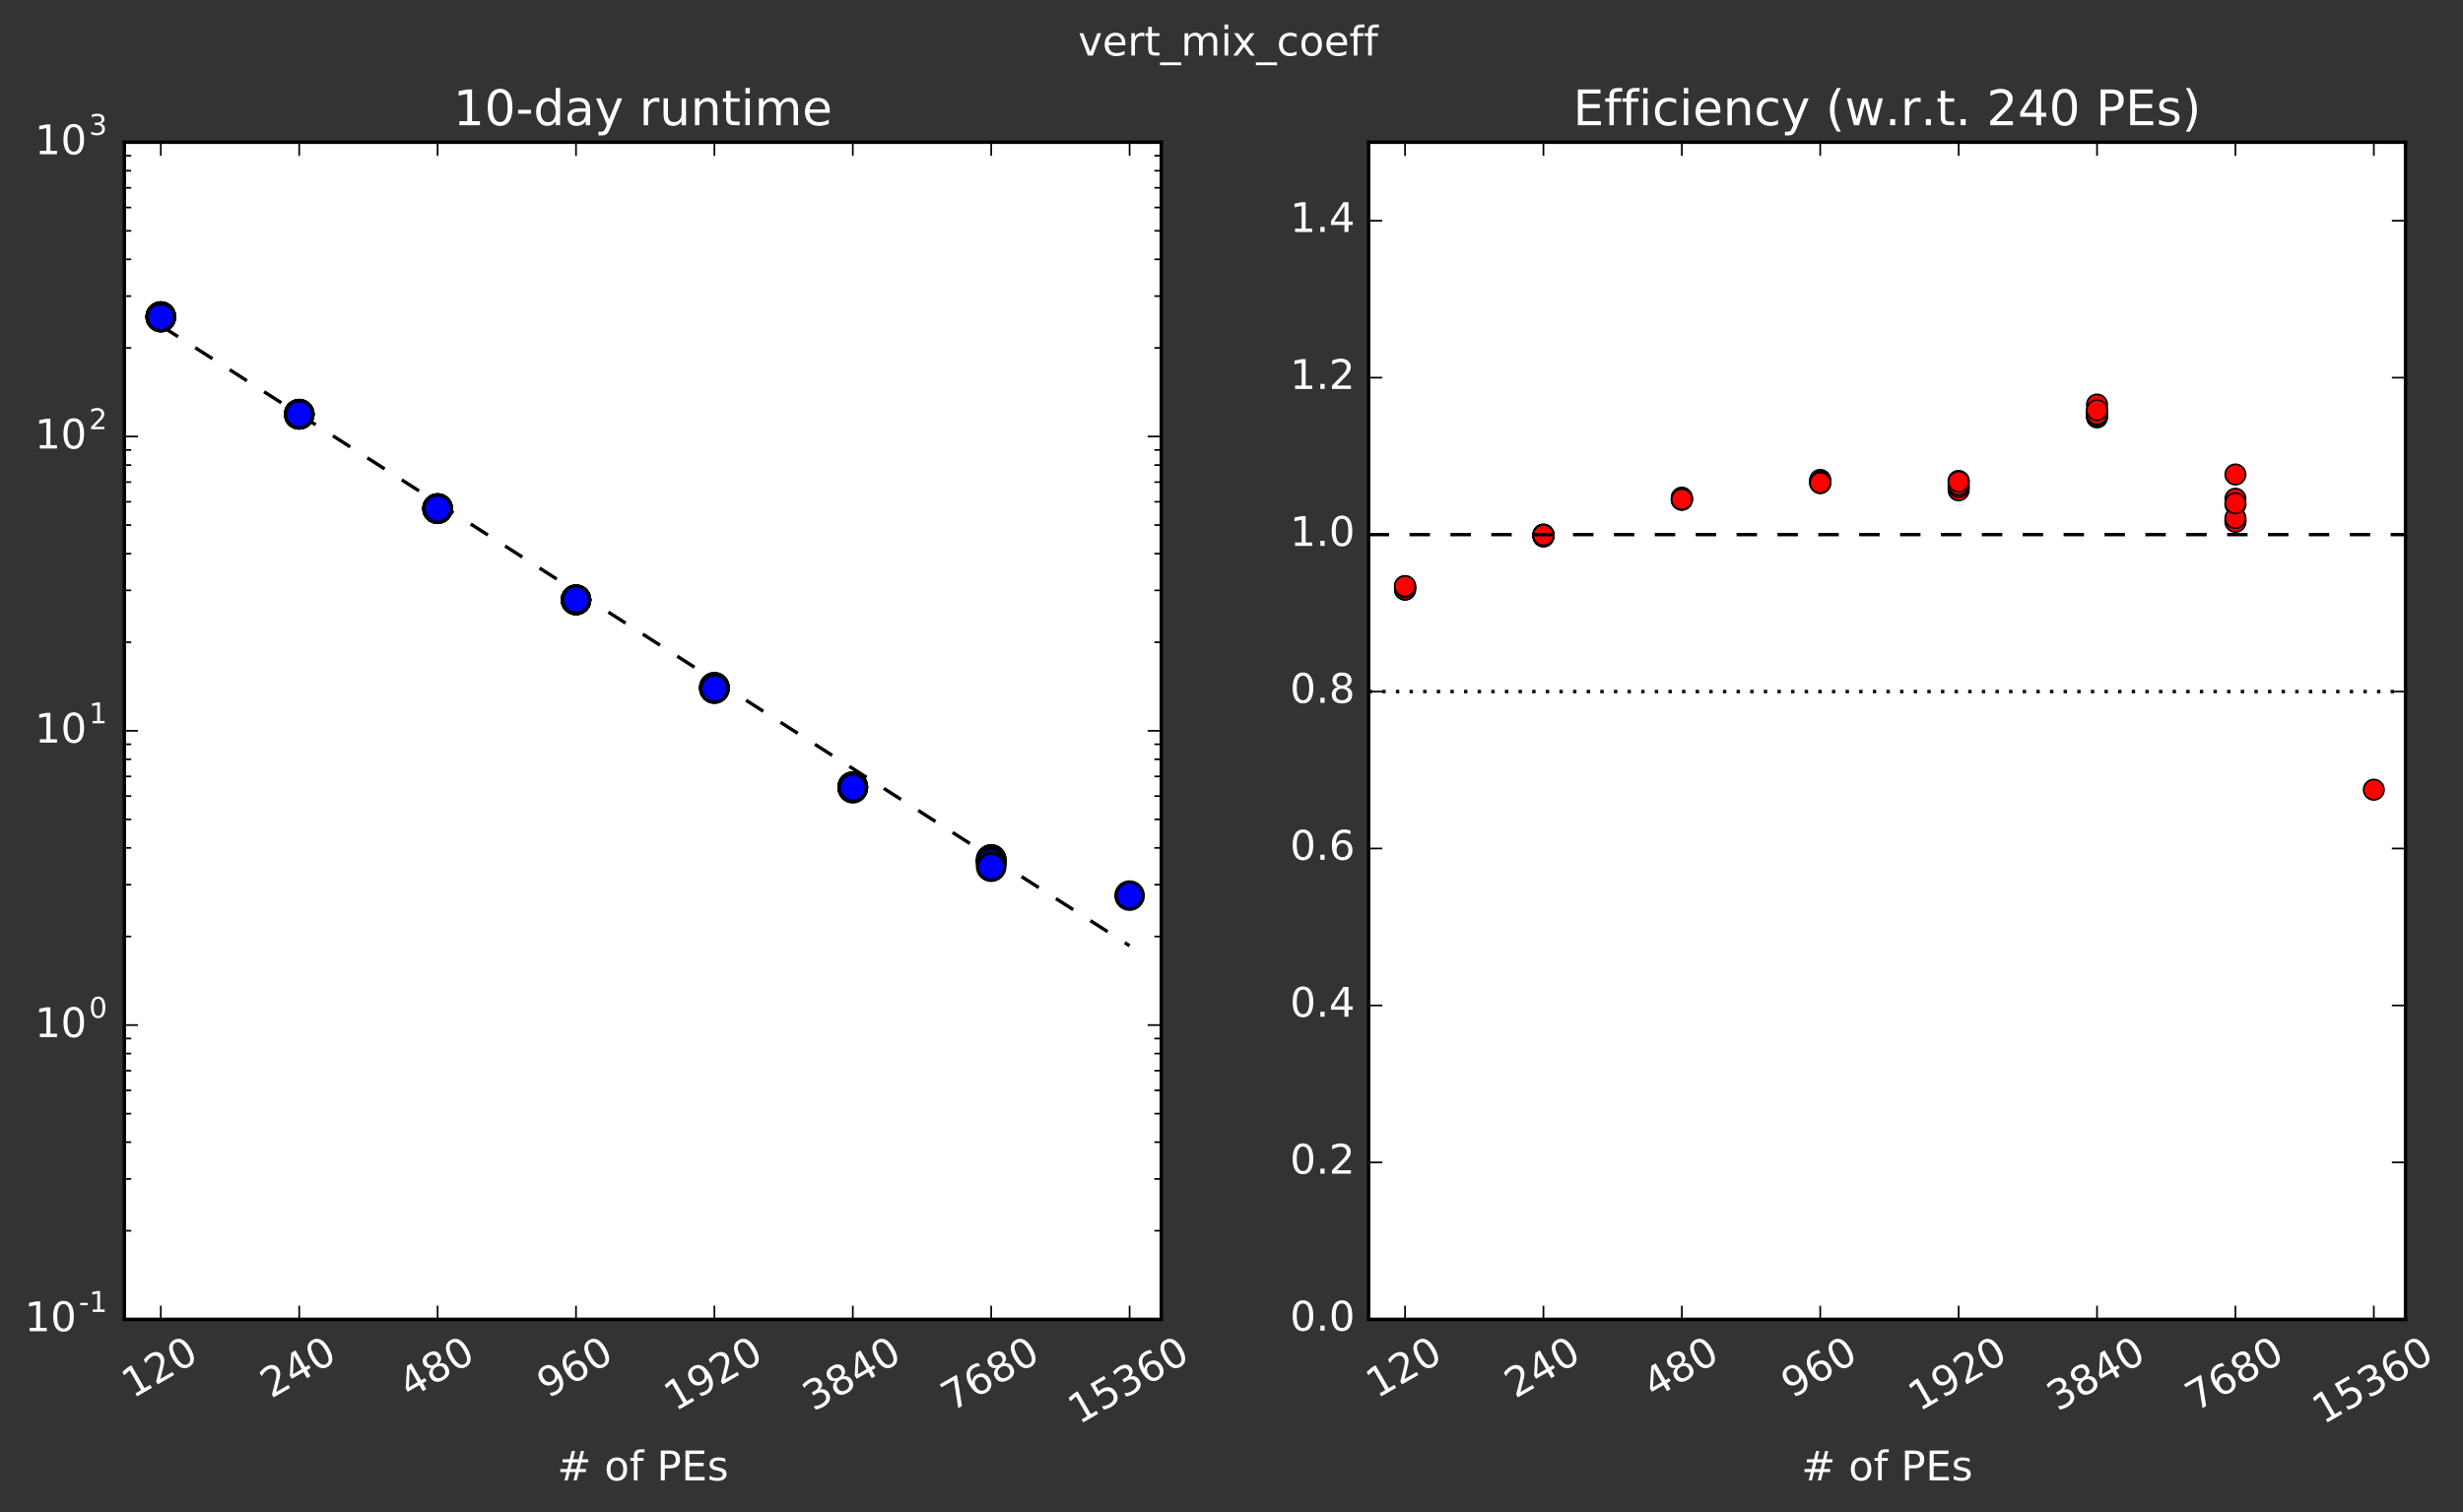 <?xml version="1.0" encoding="utf-8" standalone="no"?>
<!DOCTYPE svg PUBLIC "-//W3C//DTD SVG 1.1//EN"
  "http://www.w3.org/Graphics/SVG/1.1/DTD/svg11.dtd">
<!-- Created with matplotlib (http://matplotlib.org/) -->
<svg height="444pt" version="1.1" viewBox="0 0 723 444" width="723pt" xmlns="http://www.w3.org/2000/svg" xmlns:xlink="http://www.w3.org/1999/xlink">
 <rect x="0" y="0" width="723" height="444" fill="#333333" stroke="none"/>
 <defs>
  <style type="text/css">
*{stroke-linecap:butt;stroke-linejoin:round;stroke-miterlimit:100000;}
  </style>
 </defs>
 <g id="figure_1">
  <g id="patch_1">
   <path d="M 0 444.319 
L 723.458 444.319 
L 723.458 0 
L 0 0 
L 0 444.319 
z
" style="fill:none;"/>
  </g>
  <g id="axes_1">
   <g id="patch_2">
    <path d="M 36.52 387.36 
L 340.884 387.36 
L 340.884 41.76 
L 36.52 41.76 
z
" style="fill:#ffffff;"/>
   </g>
   <g id="line2d_1">
    <path clip-path="url(#p014ec82def)" d="M 47.206 95.608 
L 87.832 121.617 
L 128.458 147.626 
L 169.084 173.635 
L 209.71 199.644 
L 250.336 225.653 
L 290.962 251.662 
L 331.588 277.671 
" style="fill:none;stroke:#000000;stroke-dasharray:6,6;stroke-dashoffset:0.0;"/>
   </g>
   <g id="line2d_2">
    <defs>
     <path d="M 0 4 
C 1.061 4 2.078 3.579 2.828 2.828 
C 3.579 2.078 4 1.061 4 0 
C 4 -1.061 3.579 -2.078 2.828 -2.828 
C 2.078 -3.579 1.061 -4 0 -4 
C -1.061 -4 -2.078 -3.579 -2.828 -2.828 
C -3.579 -2.078 -4 -1.061 -4 0 
C -4 1.061 -3.579 2.078 -2.828 2.828 
C -2.078 3.579 -1.061 4 0 4 
z
" id="me7a1e28483" style="stroke:#000000;"/>
    </defs>
    <g clip-path="url(#p014ec82def)">
     <use style="fill:#0000ff;stroke:#000000;" x="47.206" xlink:href="#me7a1e28483" y="93.075"/>
    </g>
   </g>
   <g id="line2d_3">
    <g clip-path="url(#p014ec82def)">
     <use style="fill:#0000ff;stroke:#000000;" x="47.206" xlink:href="#me7a1e28483" y="92.909"/>
    </g>
   </g>
   <g id="line2d_4">
    <g clip-path="url(#p014ec82def)">
     <use style="fill:#0000ff;stroke:#000000;" x="47.206" xlink:href="#me7a1e28483" y="92.958"/>
    </g>
   </g>
   <g id="line2d_5">
    <g clip-path="url(#p014ec82def)">
     <use style="fill:#0000ff;stroke:#000000;" x="47.206" xlink:href="#me7a1e28483" y="92.926"/>
    </g>
   </g>
   <g id="line2d_6">
    <g clip-path="url(#p014ec82def)">
     <use style="fill:#0000ff;stroke:#000000;" x="47.206" xlink:href="#me7a1e28483" y="93.08"/>
    </g>
   </g>
   <g id="line2d_7">
    <g clip-path="url(#p014ec82def)">
     <use style="fill:#0000ff;stroke:#000000;" x="47.206" xlink:href="#me7a1e28483" y="93.05"/>
    </g>
   </g>
   <g id="line2d_8">
    <g clip-path="url(#p014ec82def)">
     <use style="fill:#0000ff;stroke:#000000;" x="47.206" xlink:href="#me7a1e28483" y="93.096"/>
    </g>
   </g>
   <g id="line2d_9">
    <g clip-path="url(#p014ec82def)">
     <use style="fill:#0000ff;stroke:#000000;" x="250.336" xlink:href="#me7a1e28483" y="230.911"/>
    </g>
   </g>
   <g id="line2d_10">
    <g clip-path="url(#p014ec82def)">
     <use style="fill:#0000ff;stroke:#000000;" x="250.336" xlink:href="#me7a1e28483" y="231.44"/>
    </g>
   </g>
   <g id="line2d_11">
    <g clip-path="url(#p014ec82def)">
     <use style="fill:#0000ff;stroke:#000000;" x="250.336" xlink:href="#me7a1e28483" y="230.979"/>
    </g>
   </g>
   <g id="line2d_12">
    <g clip-path="url(#p014ec82def)">
     <use style="fill:#0000ff;stroke:#000000;" x="250.336" xlink:href="#me7a1e28483" y="231.182"/>
    </g>
   </g>
   <g id="line2d_13">
    <g clip-path="url(#p014ec82def)">
     <use style="fill:#0000ff;stroke:#000000;" x="250.336" xlink:href="#me7a1e28483" y="230.996"/>
    </g>
   </g>
   <g id="line2d_14">
    <g clip-path="url(#p014ec82def)">
     <use style="fill:#0000ff;stroke:#000000;" x="250.336" xlink:href="#me7a1e28483" y="231.038"/>
    </g>
   </g>
   <g id="line2d_15">
    <g clip-path="url(#p014ec82def)">
     <use style="fill:#0000ff;stroke:#000000;" x="250.336" xlink:href="#me7a1e28483" y="231.211"/>
    </g>
   </g>
   <g id="line2d_16">
    <g clip-path="url(#p014ec82def)">
     <use style="fill:#0000ff;stroke:#000000;" x="209.71" xlink:href="#me7a1e28483" y="201.855"/>
    </g>
   </g>
   <g id="line2d_17">
    <g clip-path="url(#p014ec82def)">
     <use style="fill:#0000ff;stroke:#000000;" x="209.71" xlink:href="#me7a1e28483" y="202.128"/>
    </g>
   </g>
   <g id="line2d_18">
    <g clip-path="url(#p014ec82def)">
     <use style="fill:#0000ff;stroke:#000000;" x="209.71" xlink:href="#me7a1e28483" y="201.739"/>
    </g>
   </g>
   <g id="line2d_19">
    <g clip-path="url(#p014ec82def)">
     <use style="fill:#0000ff;stroke:#000000;" x="209.71" xlink:href="#me7a1e28483" y="202.161"/>
    </g>
   </g>
   <g id="line2d_20">
    <g clip-path="url(#p014ec82def)">
     <use style="fill:#0000ff;stroke:#000000;" x="209.71" xlink:href="#me7a1e28483" y="201.886"/>
    </g>
   </g>
   <g id="line2d_21">
    <g clip-path="url(#p014ec82def)">
     <use style="fill:#0000ff;stroke:#000000;" x="209.71" xlink:href="#me7a1e28483" y="201.986"/>
    </g>
   </g>
   <g id="line2d_22">
    <g clip-path="url(#p014ec82def)">
     <use style="fill:#0000ff;stroke:#000000;" x="209.71" xlink:href="#me7a1e28483" y="202.126"/>
    </g>
   </g>
   <g id="line2d_23">
    <g clip-path="url(#p014ec82def)">
     <use style="fill:#0000ff;stroke:#000000;" x="331.588" xlink:href="#me7a1e28483" y="262.952"/>
    </g>
   </g>
   <g id="line2d_24">
    <g clip-path="url(#p014ec82def)">
     <use style="fill:#0000ff;stroke:#000000;" x="87.832" xlink:href="#me7a1e28483" y="121.556"/>
    </g>
   </g>
   <g id="line2d_25">
    <g clip-path="url(#p014ec82def)">
     <use style="fill:#0000ff;stroke:#000000;" x="87.832" xlink:href="#me7a1e28483" y="121.648"/>
    </g>
   </g>
   <g id="line2d_26">
    <g clip-path="url(#p014ec82def)">
     <use style="fill:#0000ff;stroke:#000000;" x="87.832" xlink:href="#me7a1e28483" y="121.589"/>
    </g>
   </g>
   <g id="line2d_27">
    <g clip-path="url(#p014ec82def)">
     <use style="fill:#0000ff;stroke:#000000;" x="87.832" xlink:href="#me7a1e28483" y="121.631"/>
    </g>
   </g>
   <g id="line2d_28">
    <g clip-path="url(#p014ec82def)">
     <use style="fill:#0000ff;stroke:#000000;" x="87.832" xlink:href="#me7a1e28483" y="121.62"/>
    </g>
   </g>
   <g id="line2d_29">
    <g clip-path="url(#p014ec82def)">
     <use style="fill:#0000ff;stroke:#000000;" x="87.832" xlink:href="#me7a1e28483" y="121.651"/>
    </g>
   </g>
   <g id="line2d_30">
    <g clip-path="url(#p014ec82def)">
     <use style="fill:#0000ff;stroke:#000000;" x="87.832" xlink:href="#me7a1e28483" y="121.625"/>
    </g>
   </g>
   <g id="line2d_31">
    <g clip-path="url(#p014ec82def)">
     <use style="fill:#0000ff;stroke:#000000;" x="290.962" xlink:href="#me7a1e28483" y="253.373"/>
    </g>
   </g>
   <g id="line2d_32">
    <g clip-path="url(#p014ec82def)">
     <use style="fill:#0000ff;stroke:#000000;" x="290.962" xlink:href="#me7a1e28483" y="253.112"/>
    </g>
   </g>
   <g id="line2d_33">
    <g clip-path="url(#p014ec82def)">
     <use style="fill:#0000ff;stroke:#000000;" x="290.962" xlink:href="#me7a1e28483" y="252.361"/>
    </g>
   </g>
   <g id="line2d_34">
    <g clip-path="url(#p014ec82def)">
     <use style="fill:#0000ff;stroke:#000000;" x="290.962" xlink:href="#me7a1e28483" y="252.3"/>
    </g>
   </g>
   <g id="line2d_35">
    <g clip-path="url(#p014ec82def)">
     <use style="fill:#0000ff;stroke:#000000;" x="290.962" xlink:href="#me7a1e28483" y="252.474"/>
    </g>
   </g>
   <g id="line2d_36">
    <g clip-path="url(#p014ec82def)">
     <use style="fill:#0000ff;stroke:#000000;" x="290.962" xlink:href="#me7a1e28483" y="253.163"/>
    </g>
   </g>
   <g id="line2d_37">
    <g clip-path="url(#p014ec82def)">
     <use style="fill:#0000ff;stroke:#000000;" x="290.962" xlink:href="#me7a1e28483" y="254.464"/>
    </g>
   </g>
   <g id="line2d_38">
    <g clip-path="url(#p014ec82def)">
     <use style="fill:#0000ff;stroke:#000000;" x="169.084" xlink:href="#me7a1e28483" y="176.115"/>
    </g>
   </g>
   <g id="line2d_39">
    <g clip-path="url(#p014ec82def)">
     <use style="fill:#0000ff;stroke:#000000;" x="169.084" xlink:href="#me7a1e28483" y="176.128"/>
    </g>
   </g>
   <g id="line2d_40">
    <g clip-path="url(#p014ec82def)">
     <use style="fill:#0000ff;stroke:#000000;" x="169.084" xlink:href="#me7a1e28483" y="176.111"/>
    </g>
   </g>
   <g id="line2d_41">
    <g clip-path="url(#p014ec82def)">
     <use style="fill:#0000ff;stroke:#000000;" x="169.084" xlink:href="#me7a1e28483" y="176.198"/>
    </g>
   </g>
   <g id="line2d_42">
    <g clip-path="url(#p014ec82def)">
     <use style="fill:#0000ff;stroke:#000000;" x="169.084" xlink:href="#me7a1e28483" y="176.053"/>
    </g>
   </g>
   <g id="line2d_43">
    <g clip-path="url(#p014ec82def)">
     <use style="fill:#0000ff;stroke:#000000;" x="169.084" xlink:href="#me7a1e28483" y="176.133"/>
    </g>
   </g>
   <g id="line2d_44">
    <g clip-path="url(#p014ec82def)">
     <use style="fill:#0000ff;stroke:#000000;" x="169.084" xlink:href="#me7a1e28483" y="176.065"/>
    </g>
   </g>
   <g id="line2d_45">
    <g clip-path="url(#p014ec82def)">
     <use style="fill:#0000ff;stroke:#000000;" x="128.458" xlink:href="#me7a1e28483" y="149.349"/>
    </g>
   </g>
   <g id="line2d_46">
    <g clip-path="url(#p014ec82def)">
     <use style="fill:#0000ff;stroke:#000000;" x="128.458" xlink:href="#me7a1e28483" y="149.296"/>
    </g>
   </g>
   <g id="line2d_47">
    <g clip-path="url(#p014ec82def)">
     <use style="fill:#0000ff;stroke:#000000;" x="128.458" xlink:href="#me7a1e28483" y="149.386"/>
    </g>
   </g>
   <g id="line2d_48">
    <g clip-path="url(#p014ec82def)">
     <use style="fill:#0000ff;stroke:#000000;" x="128.458" xlink:href="#me7a1e28483" y="149.307"/>
    </g>
   </g>
   <g id="line2d_49">
    <g clip-path="url(#p014ec82def)">
     <use style="fill:#0000ff;stroke:#000000;" x="128.458" xlink:href="#me7a1e28483" y="149.291"/>
    </g>
   </g>
   <g id="line2d_50">
    <g clip-path="url(#p014ec82def)">
     <use style="fill:#0000ff;stroke:#000000;" x="128.458" xlink:href="#me7a1e28483" y="149.361"/>
    </g>
   </g>
   <g id="line2d_51">
    <g clip-path="url(#p014ec82def)">
     <use style="fill:#0000ff;stroke:#000000;" x="128.458" xlink:href="#me7a1e28483" y="149.31"/>
    </g>
   </g>
   <g id="patch_3">
    <path d="M 36.52 387.36 
L 340.884 387.36 
" style="fill:none;stroke:#000000;stroke-linecap:square;stroke-linejoin:miter;"/>
   </g>
   <g id="patch_4">
    <path d="M 36.52 387.36 
L 36.52 41.76 
" style="fill:none;stroke:#000000;stroke-linecap:square;stroke-linejoin:miter;"/>
   </g>
   <g id="patch_5">
    <path d="M 340.884 387.36 
L 340.884 41.76 
" style="fill:none;stroke:#000000;stroke-linecap:square;stroke-linejoin:miter;"/>
   </g>
   <g id="patch_6">
    <path d="M 36.52 41.76 
L 340.884 41.76 
" style="fill:none;stroke:#000000;stroke-linecap:square;stroke-linejoin:miter;"/>
   </g>
   <g id="matplotlib.axis_1">
    <g id="xtick_1">
     <g id="line2d_52">
      <defs>
       <path d="M 0 0 
L 0 -4 
" id="md6ee5398d4" style="stroke:#000000;stroke-width:0.5;"/>
      </defs>
      <g>
       <use style="stroke:#000000;stroke-width:0.5;" x="47.206" xlink:href="#md6ee5398d4" y="387.36"/>
      </g>
     </g>
     <g id="line2d_53">
      <defs>
       <path d="M 0 0 
L 0 4 
" id="m3d16696b3d" style="stroke:#000000;stroke-width:0.5;"/>
      </defs>
      <g>
       <use style="stroke:#000000;stroke-width:0.5;" x="47.206" xlink:href="#m3d16696b3d" y="41.76"/>
      </g>
     </g>
     <g id="text_1">
      <!-- 120 -->
      <defs>
       <path d="M 31.781 66.406 
Q 24.172 66.406 20.328 58.906 
Q 16.5 51.422 16.5 36.375 
Q 16.5 21.391 20.328 13.891 
Q 24.172 6.391 31.781 6.391 
Q 39.453 6.391 43.281 13.891 
Q 47.125 21.391 47.125 36.375 
Q 47.125 51.422 43.281 58.906 
Q 39.453 66.406 31.781 66.406 
M 31.781 74.219 
Q 44.047 74.219 50.516 64.516 
Q 56.984 54.828 56.984 36.375 
Q 56.984 17.969 50.516 8.266 
Q 44.047 -1.422 31.781 -1.422 
Q 19.531 -1.422 13.062 8.266 
Q 6.594 17.969 6.594 36.375 
Q 6.594 54.828 13.062 64.516 
Q 19.531 74.219 31.781 74.219 
" id="BitstreamVeraSans-Roman-30"/>
       <path d="M 19.188 8.297 
L 53.609 8.297 
L 53.609 0 
L 7.328 0 
L 7.328 8.297 
Q 12.938 14.109 22.625 23.891 
Q 32.328 33.688 34.812 36.531 
Q 39.547 41.844 41.422 45.531 
Q 43.312 49.219 43.312 52.781 
Q 43.312 58.594 39.234 62.25 
Q 35.156 65.922 28.609 65.922 
Q 23.969 65.922 18.812 64.312 
Q 13.672 62.703 7.812 59.422 
L 7.812 69.391 
Q 13.766 71.781 18.938 73 
Q 24.125 74.219 28.422 74.219 
Q 39.75 74.219 46.484 68.547 
Q 53.219 62.891 53.219 53.422 
Q 53.219 48.922 51.531 44.891 
Q 49.859 40.875 45.406 35.406 
Q 44.188 33.984 37.641 27.219 
Q 31.109 20.453 19.188 8.297 
" id="BitstreamVeraSans-Roman-32"/>
       <path d="M 12.406 8.297 
L 28.516 8.297 
L 28.516 63.922 
L 10.984 60.406 
L 10.984 69.391 
L 28.422 72.906 
L 38.281 72.906 
L 38.281 8.297 
L 54.391 8.297 
L 54.391 0 
L 12.406 0 
z
" id="BitstreamVeraSans-Roman-31"/>
      </defs>
      <g style="fill:#ffffff;" transform="translate(38.943 410.709)rotate(-30.0)scale(0.12 -0.12)">
       <use xlink:href="#BitstreamVeraSans-Roman-31"/>
       <use x="63.623" xlink:href="#BitstreamVeraSans-Roman-32"/>
       <use x="127.246" xlink:href="#BitstreamVeraSans-Roman-30"/>
      </g>
     </g>
    </g>
    <g id="xtick_2">
     <g id="line2d_54">
      <g>
       <use style="stroke:#000000;stroke-width:0.5;" x="87.832" xlink:href="#md6ee5398d4" y="387.36"/>
      </g>
     </g>
     <g id="line2d_55">
      <g>
       <use style="stroke:#000000;stroke-width:0.5;" x="87.832" xlink:href="#m3d16696b3d" y="41.76"/>
      </g>
     </g>
     <g id="text_2">
      <!-- 240 -->
      <defs>
       <path d="M 37.797 64.312 
L 12.891 25.391 
L 37.797 25.391 
z
M 35.203 72.906 
L 47.609 72.906 
L 47.609 25.391 
L 58.016 25.391 
L 58.016 17.188 
L 47.609 17.188 
L 47.609 0 
L 37.797 0 
L 37.797 17.188 
L 4.891 17.188 
L 4.891 26.703 
z
" id="BitstreamVeraSans-Roman-34"/>
      </defs>
      <g style="fill:#ffffff;" transform="translate(79.569 410.709)rotate(-30.0)scale(0.12 -0.12)">
       <use xlink:href="#BitstreamVeraSans-Roman-32"/>
       <use x="63.623" xlink:href="#BitstreamVeraSans-Roman-34"/>
       <use x="127.246" xlink:href="#BitstreamVeraSans-Roman-30"/>
      </g>
     </g>
    </g>
    <g id="xtick_3">
     <g id="line2d_56">
      <g>
       <use style="stroke:#000000;stroke-width:0.5;" x="128.458" xlink:href="#md6ee5398d4" y="387.36"/>
      </g>
     </g>
     <g id="line2d_57">
      <g>
       <use style="stroke:#000000;stroke-width:0.5;" x="128.458" xlink:href="#m3d16696b3d" y="41.76"/>
      </g>
     </g>
     <g id="text_3">
      <!-- 480 -->
      <defs>
       <path d="M 31.781 34.625 
Q 24.75 34.625 20.719 30.859 
Q 16.703 27.094 16.703 20.516 
Q 16.703 13.922 20.719 10.156 
Q 24.75 6.391 31.781 6.391 
Q 38.812 6.391 42.859 10.172 
Q 46.922 13.969 46.922 20.516 
Q 46.922 27.094 42.891 30.859 
Q 38.875 34.625 31.781 34.625 
M 21.922 38.812 
Q 15.578 40.375 12.031 44.719 
Q 8.5 49.078 8.5 55.328 
Q 8.5 64.062 14.719 69.141 
Q 20.953 74.219 31.781 74.219 
Q 42.672 74.219 48.875 69.141 
Q 55.078 64.062 55.078 55.328 
Q 55.078 49.078 51.531 44.719 
Q 48 40.375 41.703 38.812 
Q 48.828 37.156 52.797 32.312 
Q 56.781 27.484 56.781 20.516 
Q 56.781 9.906 50.312 4.234 
Q 43.844 -1.422 31.781 -1.422 
Q 19.734 -1.422 13.25 4.234 
Q 6.781 9.906 6.781 20.516 
Q 6.781 27.484 10.781 32.312 
Q 14.797 37.156 21.922 38.812 
M 18.312 54.391 
Q 18.312 48.734 21.844 45.562 
Q 25.391 42.391 31.781 42.391 
Q 38.141 42.391 41.719 45.562 
Q 45.312 48.734 45.312 54.391 
Q 45.312 60.062 41.719 63.234 
Q 38.141 66.406 31.781 66.406 
Q 25.391 66.406 21.844 63.234 
Q 18.312 60.062 18.312 54.391 
" id="BitstreamVeraSans-Roman-38"/>
      </defs>
      <g style="fill:#ffffff;" transform="translate(120.195 410.709)rotate(-30.0)scale(0.12 -0.12)">
       <use xlink:href="#BitstreamVeraSans-Roman-34"/>
       <use x="63.623" xlink:href="#BitstreamVeraSans-Roman-38"/>
       <use x="127.246" xlink:href="#BitstreamVeraSans-Roman-30"/>
      </g>
     </g>
    </g>
    <g id="xtick_4">
     <g id="line2d_58">
      <g>
       <use style="stroke:#000000;stroke-width:0.5;" x="169.084" xlink:href="#md6ee5398d4" y="387.36"/>
      </g>
     </g>
     <g id="line2d_59">
      <g>
       <use style="stroke:#000000;stroke-width:0.5;" x="169.084" xlink:href="#m3d16696b3d" y="41.76"/>
      </g>
     </g>
     <g id="text_4">
      <!-- 960 -->
      <defs>
       <path d="M 33.016 40.375 
Q 26.375 40.375 22.484 35.828 
Q 18.609 31.297 18.609 23.391 
Q 18.609 15.531 22.484 10.953 
Q 26.375 6.391 33.016 6.391 
Q 39.656 6.391 43.531 10.953 
Q 47.406 15.531 47.406 23.391 
Q 47.406 31.297 43.531 35.828 
Q 39.656 40.375 33.016 40.375 
M 52.594 71.297 
L 52.594 62.312 
Q 48.875 64.062 45.094 64.984 
Q 41.312 65.922 37.594 65.922 
Q 27.828 65.922 22.672 59.328 
Q 17.531 52.734 16.797 39.406 
Q 19.672 43.656 24.016 45.922 
Q 28.375 48.188 33.594 48.188 
Q 44.578 48.188 50.953 41.516 
Q 57.328 34.859 57.328 23.391 
Q 57.328 12.156 50.688 5.359 
Q 44.047 -1.422 33.016 -1.422 
Q 20.359 -1.422 13.672 8.266 
Q 6.984 17.969 6.984 36.375 
Q 6.984 53.656 15.188 63.938 
Q 23.391 74.219 37.203 74.219 
Q 40.922 74.219 44.703 73.484 
Q 48.484 72.75 52.594 71.297 
" id="BitstreamVeraSans-Roman-36"/>
       <path d="M 10.984 1.516 
L 10.984 10.5 
Q 14.703 8.734 18.5 7.812 
Q 22.312 6.891 25.984 6.891 
Q 35.75 6.891 40.891 13.453 
Q 46.047 20.016 46.781 33.406 
Q 43.953 29.203 39.594 26.953 
Q 35.25 24.703 29.984 24.703 
Q 19.047 24.703 12.672 31.312 
Q 6.297 37.938 6.297 49.422 
Q 6.297 60.641 12.938 67.422 
Q 19.578 74.219 30.609 74.219 
Q 43.266 74.219 49.922 64.516 
Q 56.594 54.828 56.594 36.375 
Q 56.594 19.141 48.406 8.859 
Q 40.234 -1.422 26.422 -1.422 
Q 22.703 -1.422 18.891 -0.688 
Q 15.094 0.047 10.984 1.516 
M 30.609 32.422 
Q 37.25 32.422 41.125 36.953 
Q 45.016 41.5 45.016 49.422 
Q 45.016 57.281 41.125 61.844 
Q 37.25 66.406 30.609 66.406 
Q 23.969 66.406 20.094 61.844 
Q 16.219 57.281 16.219 49.422 
Q 16.219 41.5 20.094 36.953 
Q 23.969 32.422 30.609 32.422 
" id="BitstreamVeraSans-Roman-39"/>
      </defs>
      <g style="fill:#ffffff;" transform="translate(160.821 410.709)rotate(-30.0)scale(0.12 -0.12)">
       <use xlink:href="#BitstreamVeraSans-Roman-39"/>
       <use x="63.623" xlink:href="#BitstreamVeraSans-Roman-36"/>
       <use x="127.246" xlink:href="#BitstreamVeraSans-Roman-30"/>
      </g>
     </g>
    </g>
    <g id="xtick_5">
     <g id="line2d_60">
      <g>
       <use style="stroke:#000000;stroke-width:0.5;" x="209.71" xlink:href="#md6ee5398d4" y="387.36"/>
      </g>
     </g>
     <g id="line2d_61">
      <g>
       <use style="stroke:#000000;stroke-width:0.5;" x="209.71" xlink:href="#m3d16696b3d" y="41.76"/>
      </g>
     </g>
     <g id="text_5">
      <!-- 1920 -->
      <g style="fill:#ffffff;" transform="translate(198.141 414.527)rotate(-30.0)scale(0.12 -0.12)">
       <use xlink:href="#BitstreamVeraSans-Roman-31"/>
       <use x="63.623" xlink:href="#BitstreamVeraSans-Roman-39"/>
       <use x="127.246" xlink:href="#BitstreamVeraSans-Roman-32"/>
       <use x="190.869" xlink:href="#BitstreamVeraSans-Roman-30"/>
      </g>
     </g>
    </g>
    <g id="xtick_6">
     <g id="line2d_62">
      <g>
       <use style="stroke:#000000;stroke-width:0.5;" x="250.336" xlink:href="#md6ee5398d4" y="387.36"/>
      </g>
     </g>
     <g id="line2d_63">
      <g>
       <use style="stroke:#000000;stroke-width:0.5;" x="250.336" xlink:href="#m3d16696b3d" y="41.76"/>
      </g>
     </g>
     <g id="text_6">
      <!-- 3840 -->
      <defs>
       <path d="M 40.578 39.312 
Q 47.656 37.797 51.625 33 
Q 55.609 28.219 55.609 21.188 
Q 55.609 10.406 48.188 4.484 
Q 40.766 -1.422 27.094 -1.422 
Q 22.516 -1.422 17.656 -0.516 
Q 12.797 0.391 7.625 2.203 
L 7.625 11.719 
Q 11.719 9.328 16.594 8.109 
Q 21.484 6.891 26.812 6.891 
Q 36.078 6.891 40.938 10.547 
Q 45.797 14.203 45.797 21.188 
Q 45.797 27.641 41.281 31.266 
Q 36.766 34.906 28.719 34.906 
L 20.219 34.906 
L 20.219 43.016 
L 29.109 43.016 
Q 36.375 43.016 40.234 45.922 
Q 44.094 48.828 44.094 54.297 
Q 44.094 59.906 40.109 62.906 
Q 36.141 65.922 28.719 65.922 
Q 24.656 65.922 20.016 65.031 
Q 15.375 64.156 9.812 62.312 
L 9.812 71.094 
Q 15.438 72.656 20.344 73.438 
Q 25.25 74.219 29.594 74.219 
Q 40.828 74.219 47.359 69.109 
Q 53.906 64.016 53.906 55.328 
Q 53.906 49.266 50.438 45.094 
Q 46.969 40.922 40.578 39.312 
" id="BitstreamVeraSans-Roman-33"/>
      </defs>
      <g style="fill:#ffffff;" transform="translate(238.767 414.527)rotate(-30.0)scale(0.12 -0.12)">
       <use xlink:href="#BitstreamVeraSans-Roman-33"/>
       <use x="63.623" xlink:href="#BitstreamVeraSans-Roman-38"/>
       <use x="127.246" xlink:href="#BitstreamVeraSans-Roman-34"/>
       <use x="190.869" xlink:href="#BitstreamVeraSans-Roman-30"/>
      </g>
     </g>
    </g>
    <g id="xtick_7">
     <g id="line2d_64">
      <g>
       <use style="stroke:#000000;stroke-width:0.5;" x="290.962" xlink:href="#md6ee5398d4" y="387.36"/>
      </g>
     </g>
     <g id="line2d_65">
      <g>
       <use style="stroke:#000000;stroke-width:0.5;" x="290.962" xlink:href="#m3d16696b3d" y="41.76"/>
      </g>
     </g>
     <g id="text_7">
      <!-- 7680 -->
      <defs>
       <path d="M 8.203 72.906 
L 55.078 72.906 
L 55.078 68.703 
L 28.609 0 
L 18.312 0 
L 43.219 64.594 
L 8.203 64.594 
z
" id="BitstreamVeraSans-Roman-37"/>
      </defs>
      <g style="fill:#ffffff;" transform="translate(279.393 414.527)rotate(-30.0)scale(0.12 -0.12)">
       <use xlink:href="#BitstreamVeraSans-Roman-37"/>
       <use x="63.623" xlink:href="#BitstreamVeraSans-Roman-36"/>
       <use x="127.246" xlink:href="#BitstreamVeraSans-Roman-38"/>
       <use x="190.869" xlink:href="#BitstreamVeraSans-Roman-30"/>
      </g>
     </g>
    </g>
    <g id="xtick_8">
     <g id="line2d_66">
      <g>
       <use style="stroke:#000000;stroke-width:0.5;" x="331.588" xlink:href="#md6ee5398d4" y="387.36"/>
      </g>
     </g>
     <g id="line2d_67">
      <g>
       <use style="stroke:#000000;stroke-width:0.5;" x="331.588" xlink:href="#m3d16696b3d" y="41.76"/>
      </g>
     </g>
     <g id="text_8">
      <!-- 15360 -->
      <defs>
       <path d="M 10.797 72.906 
L 49.516 72.906 
L 49.516 64.594 
L 19.828 64.594 
L 19.828 46.734 
Q 21.969 47.469 24.109 47.828 
Q 26.266 48.188 28.422 48.188 
Q 40.625 48.188 47.75 41.5 
Q 54.891 34.812 54.891 23.391 
Q 54.891 11.625 47.562 5.094 
Q 40.234 -1.422 26.906 -1.422 
Q 22.312 -1.422 17.547 -0.641 
Q 12.797 0.141 7.719 1.703 
L 7.719 11.625 
Q 12.109 9.234 16.797 8.062 
Q 21.484 6.891 26.703 6.891 
Q 35.156 6.891 40.078 11.328 
Q 45.016 15.766 45.016 23.391 
Q 45.016 31 40.078 35.438 
Q 35.156 39.891 26.703 39.891 
Q 22.75 39.891 18.812 39.016 
Q 14.891 38.141 10.797 36.281 
z
" id="BitstreamVeraSans-Roman-35"/>
      </defs>
      <g style="fill:#ffffff;" transform="translate(316.713 418.344)rotate(-30.0)scale(0.12 -0.12)">
       <use xlink:href="#BitstreamVeraSans-Roman-31"/>
       <use x="63.623" xlink:href="#BitstreamVeraSans-Roman-35"/>
       <use x="127.246" xlink:href="#BitstreamVeraSans-Roman-33"/>
       <use x="190.869" xlink:href="#BitstreamVeraSans-Roman-36"/>
       <use x="254.492" xlink:href="#BitstreamVeraSans-Roman-30"/>
      </g>
     </g>
    </g>
    <g id="text_9">
     <!-- # of PEs -->
     <defs>
      <path d="M 9.812 72.906 
L 55.906 72.906 
L 55.906 64.594 
L 19.672 64.594 
L 19.672 43.016 
L 54.391 43.016 
L 54.391 34.719 
L 19.672 34.719 
L 19.672 8.297 
L 56.781 8.297 
L 56.781 0 
L 9.812 0 
z
" id="BitstreamVeraSans-Roman-45"/>
      <path d="M 51.125 44 
L 36.922 44 
L 32.812 27.688 
L 47.125 27.688 
z
M 43.797 71.781 
L 38.719 51.516 
L 52.984 51.516 
L 58.109 71.781 
L 65.922 71.781 
L 60.891 51.516 
L 76.125 51.516 
L 76.125 44 
L 58.984 44 
L 54.984 27.688 
L 70.516 27.688 
L 70.516 20.219 
L 53.078 20.219 
L 48 0 
L 40.188 0 
L 45.219 20.219 
L 30.906 20.219 
L 25.875 0 
L 18.016 0 
L 23.094 20.219 
L 7.719 20.219 
L 7.719 27.688 
L 24.906 27.688 
L 29 44 
L 13.281 44 
L 13.281 51.516 
L 30.906 51.516 
L 35.891 71.781 
z
" id="BitstreamVeraSans-Roman-23"/>
      <path d="M 44.281 53.078 
L 44.281 44.578 
Q 40.484 46.531 36.375 47.5 
Q 32.281 48.484 27.875 48.484 
Q 21.188 48.484 17.844 46.438 
Q 14.5 44.391 14.5 40.281 
Q 14.5 37.156 16.891 35.375 
Q 19.281 33.594 26.516 31.984 
L 29.594 31.297 
Q 39.156 29.25 43.188 25.516 
Q 47.219 21.781 47.219 15.094 
Q 47.219 7.469 41.188 3.016 
Q 35.156 -1.422 24.609 -1.422 
Q 20.219 -1.422 15.453 -0.562 
Q 10.688 0.297 5.422 2 
L 5.422 11.281 
Q 10.406 8.688 15.234 7.391 
Q 20.062 6.109 24.812 6.109 
Q 31.156 6.109 34.562 8.281 
Q 37.984 10.453 37.984 14.406 
Q 37.984 18.062 35.516 20.016 
Q 33.062 21.969 24.703 23.781 
L 21.578 24.516 
Q 13.234 26.266 9.516 29.906 
Q 5.812 33.547 5.812 39.891 
Q 5.812 47.609 11.281 51.797 
Q 16.75 56 26.812 56 
Q 31.781 56 36.172 55.266 
Q 40.578 54.547 44.281 53.078 
" id="BitstreamVeraSans-Roman-73"/>
      <path id="BitstreamVeraSans-Roman-20"/>
      <path d="M 37.109 75.984 
L 37.109 68.5 
L 28.516 68.5 
Q 23.688 68.5 21.797 66.547 
Q 19.922 64.594 19.922 59.516 
L 19.922 54.688 
L 34.719 54.688 
L 34.719 47.703 
L 19.922 47.703 
L 19.922 0 
L 10.891 0 
L 10.891 47.703 
L 2.297 47.703 
L 2.297 54.688 
L 10.891 54.688 
L 10.891 58.5 
Q 10.891 67.625 15.141 71.797 
Q 19.391 75.984 28.609 75.984 
z
" id="BitstreamVeraSans-Roman-66"/>
      <path d="M 19.672 64.797 
L 19.672 37.406 
L 32.078 37.406 
Q 38.969 37.406 42.719 40.969 
Q 46.484 44.531 46.484 51.125 
Q 46.484 57.672 42.719 61.234 
Q 38.969 64.797 32.078 64.797 
z
M 9.812 72.906 
L 32.078 72.906 
Q 44.344 72.906 50.609 67.359 
Q 56.891 61.812 56.891 51.125 
Q 56.891 40.328 50.609 34.812 
Q 44.344 29.297 32.078 29.297 
L 19.672 29.297 
L 19.672 0 
L 9.812 0 
z
" id="BitstreamVeraSans-Roman-50"/>
      <path d="M 30.609 48.391 
Q 23.391 48.391 19.188 42.75 
Q 14.984 37.109 14.984 27.297 
Q 14.984 17.484 19.156 11.844 
Q 23.344 6.203 30.609 6.203 
Q 37.797 6.203 41.984 11.859 
Q 46.188 17.531 46.188 27.297 
Q 46.188 37.016 41.984 42.703 
Q 37.797 48.391 30.609 48.391 
M 30.609 56 
Q 42.328 56 49.016 48.375 
Q 55.719 40.766 55.719 27.297 
Q 55.719 13.875 49.016 6.219 
Q 42.328 -1.422 30.609 -1.422 
Q 18.844 -1.422 12.172 6.219 
Q 5.516 13.875 5.516 27.297 
Q 5.516 40.766 12.172 48.375 
Q 18.844 56 30.609 56 
" id="BitstreamVeraSans-Roman-6f"/>
     </defs>
     <g style="fill:#ffffff;" transform="translate(163.542 434.623)scale(0.12 -0.12)">
      <use xlink:href="#BitstreamVeraSans-Roman-23"/>
      <use x="83.789" xlink:href="#BitstreamVeraSans-Roman-20"/>
      <use x="115.576" xlink:href="#BitstreamVeraSans-Roman-6f"/>
      <use x="176.758" xlink:href="#BitstreamVeraSans-Roman-66"/>
      <use x="211.963" xlink:href="#BitstreamVeraSans-Roman-20"/>
      <use x="243.75" xlink:href="#BitstreamVeraSans-Roman-50"/>
      <use x="304.053" xlink:href="#BitstreamVeraSans-Roman-45"/>
      <use x="367.236" xlink:href="#BitstreamVeraSans-Roman-73"/>
     </g>
    </g>
   </g>
   <g id="matplotlib.axis_2">
    <g id="ytick_1">
     <g id="line2d_68">
      <defs>
       <path d="M 0 0 
L 4 0 
" id="mec544a8516" style="stroke:#000000;stroke-width:0.5;"/>
      </defs>
      <g>
       <use style="stroke:#000000;stroke-width:0.5;" x="36.52" xlink:href="#mec544a8516" y="387.36"/>
      </g>
     </g>
     <g id="line2d_69">
      <defs>
       <path d="M 0 0 
L -4 0 
" id="m2d4e23e410" style="stroke:#000000;stroke-width:0.5;"/>
      </defs>
      <g>
       <use style="stroke:#000000;stroke-width:0.5;" x="340.884" xlink:href="#m2d4e23e410" y="387.36"/>
      </g>
     </g>
     <g id="text_10">
      <!-- $\mathdefault{10^{-1}}$ -->
      <defs>
       <path d="M 4.891 31.391 
L 31.203 31.391 
L 31.203 23.391 
L 4.891 23.391 
z
" id="BitstreamVeraSans-Roman-2d"/>
      </defs>
      <g style="fill:#ffffff;" transform="translate(7.2 390.924)scale(0.12 -0.12)">
       <use transform="translate(0.0 0.716)" xlink:href="#BitstreamVeraSans-Roman-31"/>
       <use transform="translate(63.623 0.716)" xlink:href="#BitstreamVeraSans-Roman-30"/>
       <use transform="translate(132.759 47.966)scale(0.7)" xlink:href="#BitstreamVeraSans-Roman-2d"/>
       <use transform="translate(158.017 47.966)scale(0.7)" xlink:href="#BitstreamVeraSans-Roman-31"/>
      </g>
     </g>
    </g>
    <g id="ytick_2">
     <g id="line2d_70">
      <g>
       <use style="stroke:#000000;stroke-width:0.5;" x="36.52" xlink:href="#mec544a8516" y="300.96"/>
      </g>
     </g>
     <g id="line2d_71">
      <g>
       <use style="stroke:#000000;stroke-width:0.5;" x="340.884" xlink:href="#m2d4e23e410" y="300.96"/>
      </g>
     </g>
     <g id="text_11">
      <!-- $\mathdefault{10^{0}}$ -->
      <g style="fill:#ffffff;" transform="translate(10.2 304.584)scale(0.12 -0.12)">
       <use transform="translate(0.0 0.797)" xlink:href="#BitstreamVeraSans-Roman-31"/>
       <use transform="translate(63.623 0.797)" xlink:href="#BitstreamVeraSans-Roman-30"/>
       <use transform="translate(132.759 48.047)scale(0.7)" xlink:href="#BitstreamVeraSans-Roman-30"/>
      </g>
     </g>
    </g>
    <g id="ytick_3">
     <g id="line2d_72">
      <g>
       <use style="stroke:#000000;stroke-width:0.5;" x="36.52" xlink:href="#mec544a8516" y="214.56"/>
      </g>
     </g>
     <g id="line2d_73">
      <g>
       <use style="stroke:#000000;stroke-width:0.5;" x="340.884" xlink:href="#m2d4e23e410" y="214.56"/>
      </g>
     </g>
     <g id="text_12">
      <!-- $\mathdefault{10^{1}}$ -->
      <g style="fill:#ffffff;" transform="translate(10.2 218.124)scale(0.12 -0.12)">
       <use transform="translate(0.0 0.716)" xlink:href="#BitstreamVeraSans-Roman-31"/>
       <use transform="translate(63.623 0.716)" xlink:href="#BitstreamVeraSans-Roman-30"/>
       <use transform="translate(132.759 47.966)scale(0.7)" xlink:href="#BitstreamVeraSans-Roman-31"/>
      </g>
     </g>
    </g>
    <g id="ytick_4">
     <g id="line2d_74">
      <g>
       <use style="stroke:#000000;stroke-width:0.5;" x="36.52" xlink:href="#mec544a8516" y="128.16"/>
      </g>
     </g>
     <g id="line2d_75">
      <g>
       <use style="stroke:#000000;stroke-width:0.5;" x="340.884" xlink:href="#m2d4e23e410" y="128.16"/>
      </g>
     </g>
     <g id="text_13">
      <!-- $\mathdefault{10^{2}}$ -->
      <g style="fill:#ffffff;" transform="translate(10.2 131.784)scale(0.12 -0.12)">
       <use transform="translate(0.0 0.797)" xlink:href="#BitstreamVeraSans-Roman-31"/>
       <use transform="translate(63.623 0.797)" xlink:href="#BitstreamVeraSans-Roman-30"/>
       <use transform="translate(132.759 48.047)scale(0.7)" xlink:href="#BitstreamVeraSans-Roman-32"/>
      </g>
     </g>
    </g>
    <g id="ytick_5">
     <g id="line2d_76">
      <g>
       <use style="stroke:#000000;stroke-width:0.5;" x="36.52" xlink:href="#mec544a8516" y="41.76"/>
      </g>
     </g>
     <g id="line2d_77">
      <g>
       <use style="stroke:#000000;stroke-width:0.5;" x="340.884" xlink:href="#m2d4e23e410" y="41.76"/>
      </g>
     </g>
     <g id="text_14">
      <!-- $\mathdefault{10^{3}}$ -->
      <g style="fill:#ffffff;" transform="translate(10.2 45.384)scale(0.12 -0.12)">
       <use transform="translate(0.0 0.797)" xlink:href="#BitstreamVeraSans-Roman-31"/>
       <use transform="translate(63.623 0.797)" xlink:href="#BitstreamVeraSans-Roman-30"/>
       <use transform="translate(132.759 48.047)scale(0.7)" xlink:href="#BitstreamVeraSans-Roman-33"/>
      </g>
     </g>
    </g>
    <g id="ytick_6">
     <g id="line2d_78">
      <defs>
       <path d="M 0 0 
L 2 0 
" id="m1fe0419b64" style="stroke:#000000;stroke-width:0.5;"/>
      </defs>
      <g>
       <use style="stroke:#000000;stroke-width:0.5;" x="36.52" xlink:href="#m1fe0419b64" y="361.351"/>
      </g>
     </g>
     <g id="line2d_79">
      <defs>
       <path d="M 0 0 
L -2 0 
" id="mee138f195e" style="stroke:#000000;stroke-width:0.5;"/>
      </defs>
      <g>
       <use style="stroke:#000000;stroke-width:0.5;" x="340.884" xlink:href="#mee138f195e" y="361.351"/>
      </g>
     </g>
    </g>
    <g id="ytick_7">
     <g id="line2d_80">
      <g>
       <use style="stroke:#000000;stroke-width:0.5;" x="36.52" xlink:href="#m1fe0419b64" y="346.137"/>
      </g>
     </g>
     <g id="line2d_81">
      <g>
       <use style="stroke:#000000;stroke-width:0.5;" x="340.884" xlink:href="#mee138f195e" y="346.137"/>
      </g>
     </g>
    </g>
    <g id="ytick_8">
     <g id="line2d_82">
      <g>
       <use style="stroke:#000000;stroke-width:0.5;" x="36.52" xlink:href="#m1fe0419b64" y="335.342"/>
      </g>
     </g>
     <g id="line2d_83">
      <g>
       <use style="stroke:#000000;stroke-width:0.5;" x="340.884" xlink:href="#mee138f195e" y="335.342"/>
      </g>
     </g>
    </g>
    <g id="ytick_9">
     <g id="line2d_84">
      <g>
       <use style="stroke:#000000;stroke-width:0.5;" x="36.52" xlink:href="#m1fe0419b64" y="326.969"/>
      </g>
     </g>
     <g id="line2d_85">
      <g>
       <use style="stroke:#000000;stroke-width:0.5;" x="340.884" xlink:href="#mee138f195e" y="326.969"/>
      </g>
     </g>
    </g>
    <g id="ytick_10">
     <g id="line2d_86">
      <g>
       <use style="stroke:#000000;stroke-width:0.5;" x="36.52" xlink:href="#m1fe0419b64" y="320.128"/>
      </g>
     </g>
     <g id="line2d_87">
      <g>
       <use style="stroke:#000000;stroke-width:0.5;" x="340.884" xlink:href="#mee138f195e" y="320.128"/>
      </g>
     </g>
    </g>
    <g id="ytick_11">
     <g id="line2d_88">
      <g>
       <use style="stroke:#000000;stroke-width:0.5;" x="36.52" xlink:href="#m1fe0419b64" y="314.344"/>
      </g>
     </g>
     <g id="line2d_89">
      <g>
       <use style="stroke:#000000;stroke-width:0.5;" x="340.884" xlink:href="#mee138f195e" y="314.344"/>
      </g>
     </g>
    </g>
    <g id="ytick_12">
     <g id="line2d_90">
      <g>
       <use style="stroke:#000000;stroke-width:0.5;" x="36.52" xlink:href="#m1fe0419b64" y="309.333"/>
      </g>
     </g>
     <g id="line2d_91">
      <g>
       <use style="stroke:#000000;stroke-width:0.5;" x="340.884" xlink:href="#mee138f195e" y="309.333"/>
      </g>
     </g>
    </g>
    <g id="ytick_13">
     <g id="line2d_92">
      <g>
       <use style="stroke:#000000;stroke-width:0.5;" x="36.52" xlink:href="#m1fe0419b64" y="304.913"/>
      </g>
     </g>
     <g id="line2d_93">
      <g>
       <use style="stroke:#000000;stroke-width:0.5;" x="340.884" xlink:href="#mee138f195e" y="304.913"/>
      </g>
     </g>
    </g>
    <g id="ytick_14">
     <g id="line2d_94">
      <g>
       <use style="stroke:#000000;stroke-width:0.5;" x="36.52" xlink:href="#m1fe0419b64" y="274.951"/>
      </g>
     </g>
     <g id="line2d_95">
      <g>
       <use style="stroke:#000000;stroke-width:0.5;" x="340.884" xlink:href="#mee138f195e" y="274.951"/>
      </g>
     </g>
    </g>
    <g id="ytick_15">
     <g id="line2d_96">
      <g>
       <use style="stroke:#000000;stroke-width:0.5;" x="36.52" xlink:href="#m1fe0419b64" y="259.737"/>
      </g>
     </g>
     <g id="line2d_97">
      <g>
       <use style="stroke:#000000;stroke-width:0.5;" x="340.884" xlink:href="#mee138f195e" y="259.737"/>
      </g>
     </g>
    </g>
    <g id="ytick_16">
     <g id="line2d_98">
      <g>
       <use style="stroke:#000000;stroke-width:0.5;" x="36.52" xlink:href="#m1fe0419b64" y="248.942"/>
      </g>
     </g>
     <g id="line2d_99">
      <g>
       <use style="stroke:#000000;stroke-width:0.5;" x="340.884" xlink:href="#mee138f195e" y="248.942"/>
      </g>
     </g>
    </g>
    <g id="ytick_17">
     <g id="line2d_100">
      <g>
       <use style="stroke:#000000;stroke-width:0.5;" x="36.52" xlink:href="#m1fe0419b64" y="240.569"/>
      </g>
     </g>
     <g id="line2d_101">
      <g>
       <use style="stroke:#000000;stroke-width:0.5;" x="340.884" xlink:href="#mee138f195e" y="240.569"/>
      </g>
     </g>
    </g>
    <g id="ytick_18">
     <g id="line2d_102">
      <g>
       <use style="stroke:#000000;stroke-width:0.5;" x="36.52" xlink:href="#m1fe0419b64" y="233.728"/>
      </g>
     </g>
     <g id="line2d_103">
      <g>
       <use style="stroke:#000000;stroke-width:0.5;" x="340.884" xlink:href="#mee138f195e" y="233.728"/>
      </g>
     </g>
    </g>
    <g id="ytick_19">
     <g id="line2d_104">
      <g>
       <use style="stroke:#000000;stroke-width:0.5;" x="36.52" xlink:href="#m1fe0419b64" y="227.944"/>
      </g>
     </g>
     <g id="line2d_105">
      <g>
       <use style="stroke:#000000;stroke-width:0.5;" x="340.884" xlink:href="#mee138f195e" y="227.944"/>
      </g>
     </g>
    </g>
    <g id="ytick_20">
     <g id="line2d_106">
      <g>
       <use style="stroke:#000000;stroke-width:0.5;" x="36.52" xlink:href="#m1fe0419b64" y="222.933"/>
      </g>
     </g>
     <g id="line2d_107">
      <g>
       <use style="stroke:#000000;stroke-width:0.5;" x="340.884" xlink:href="#mee138f195e" y="222.933"/>
      </g>
     </g>
    </g>
    <g id="ytick_21">
     <g id="line2d_108">
      <g>
       <use style="stroke:#000000;stroke-width:0.5;" x="36.52" xlink:href="#m1fe0419b64" y="218.513"/>
      </g>
     </g>
     <g id="line2d_109">
      <g>
       <use style="stroke:#000000;stroke-width:0.5;" x="340.884" xlink:href="#mee138f195e" y="218.513"/>
      </g>
     </g>
    </g>
    <g id="ytick_22">
     <g id="line2d_110">
      <g>
       <use style="stroke:#000000;stroke-width:0.5;" x="36.52" xlink:href="#m1fe0419b64" y="188.551"/>
      </g>
     </g>
     <g id="line2d_111">
      <g>
       <use style="stroke:#000000;stroke-width:0.5;" x="340.884" xlink:href="#mee138f195e" y="188.551"/>
      </g>
     </g>
    </g>
    <g id="ytick_23">
     <g id="line2d_112">
      <g>
       <use style="stroke:#000000;stroke-width:0.5;" x="36.52" xlink:href="#m1fe0419b64" y="173.337"/>
      </g>
     </g>
     <g id="line2d_113">
      <g>
       <use style="stroke:#000000;stroke-width:0.5;" x="340.884" xlink:href="#mee138f195e" y="173.337"/>
      </g>
     </g>
    </g>
    <g id="ytick_24">
     <g id="line2d_114">
      <g>
       <use style="stroke:#000000;stroke-width:0.5;" x="36.52" xlink:href="#m1fe0419b64" y="162.542"/>
      </g>
     </g>
     <g id="line2d_115">
      <g>
       <use style="stroke:#000000;stroke-width:0.5;" x="340.884" xlink:href="#mee138f195e" y="162.542"/>
      </g>
     </g>
    </g>
    <g id="ytick_25">
     <g id="line2d_116">
      <g>
       <use style="stroke:#000000;stroke-width:0.5;" x="36.52" xlink:href="#m1fe0419b64" y="154.169"/>
      </g>
     </g>
     <g id="line2d_117">
      <g>
       <use style="stroke:#000000;stroke-width:0.5;" x="340.884" xlink:href="#mee138f195e" y="154.169"/>
      </g>
     </g>
    </g>
    <g id="ytick_26">
     <g id="line2d_118">
      <g>
       <use style="stroke:#000000;stroke-width:0.5;" x="36.52" xlink:href="#m1fe0419b64" y="147.328"/>
      </g>
     </g>
     <g id="line2d_119">
      <g>
       <use style="stroke:#000000;stroke-width:0.5;" x="340.884" xlink:href="#mee138f195e" y="147.328"/>
      </g>
     </g>
    </g>
    <g id="ytick_27">
     <g id="line2d_120">
      <g>
       <use style="stroke:#000000;stroke-width:0.5;" x="36.52" xlink:href="#m1fe0419b64" y="141.544"/>
      </g>
     </g>
     <g id="line2d_121">
      <g>
       <use style="stroke:#000000;stroke-width:0.5;" x="340.884" xlink:href="#mee138f195e" y="141.544"/>
      </g>
     </g>
    </g>
    <g id="ytick_28">
     <g id="line2d_122">
      <g>
       <use style="stroke:#000000;stroke-width:0.5;" x="36.52" xlink:href="#m1fe0419b64" y="136.533"/>
      </g>
     </g>
     <g id="line2d_123">
      <g>
       <use style="stroke:#000000;stroke-width:0.5;" x="340.884" xlink:href="#mee138f195e" y="136.533"/>
      </g>
     </g>
    </g>
    <g id="ytick_29">
     <g id="line2d_124">
      <g>
       <use style="stroke:#000000;stroke-width:0.5;" x="36.52" xlink:href="#m1fe0419b64" y="132.113"/>
      </g>
     </g>
     <g id="line2d_125">
      <g>
       <use style="stroke:#000000;stroke-width:0.5;" x="340.884" xlink:href="#mee138f195e" y="132.113"/>
      </g>
     </g>
    </g>
    <g id="ytick_30">
     <g id="line2d_126">
      <g>
       <use style="stroke:#000000;stroke-width:0.5;" x="36.52" xlink:href="#m1fe0419b64" y="102.151"/>
      </g>
     </g>
     <g id="line2d_127">
      <g>
       <use style="stroke:#000000;stroke-width:0.5;" x="340.884" xlink:href="#mee138f195e" y="102.151"/>
      </g>
     </g>
    </g>
    <g id="ytick_31">
     <g id="line2d_128">
      <g>
       <use style="stroke:#000000;stroke-width:0.5;" x="36.52" xlink:href="#m1fe0419b64" y="86.937"/>
      </g>
     </g>
     <g id="line2d_129">
      <g>
       <use style="stroke:#000000;stroke-width:0.5;" x="340.884" xlink:href="#mee138f195e" y="86.937"/>
      </g>
     </g>
    </g>
    <g id="ytick_32">
     <g id="line2d_130">
      <g>
       <use style="stroke:#000000;stroke-width:0.5;" x="36.52" xlink:href="#m1fe0419b64" y="76.142"/>
      </g>
     </g>
     <g id="line2d_131">
      <g>
       <use style="stroke:#000000;stroke-width:0.5;" x="340.884" xlink:href="#mee138f195e" y="76.142"/>
      </g>
     </g>
    </g>
    <g id="ytick_33">
     <g id="line2d_132">
      <g>
       <use style="stroke:#000000;stroke-width:0.5;" x="36.52" xlink:href="#m1fe0419b64" y="67.769"/>
      </g>
     </g>
     <g id="line2d_133">
      <g>
       <use style="stroke:#000000;stroke-width:0.5;" x="340.884" xlink:href="#mee138f195e" y="67.769"/>
      </g>
     </g>
    </g>
    <g id="ytick_34">
     <g id="line2d_134">
      <g>
       <use style="stroke:#000000;stroke-width:0.5;" x="36.52" xlink:href="#m1fe0419b64" y="60.928"/>
      </g>
     </g>
     <g id="line2d_135">
      <g>
       <use style="stroke:#000000;stroke-width:0.5;" x="340.884" xlink:href="#mee138f195e" y="60.928"/>
      </g>
     </g>
    </g>
    <g id="ytick_35">
     <g id="line2d_136">
      <g>
       <use style="stroke:#000000;stroke-width:0.5;" x="36.52" xlink:href="#m1fe0419b64" y="55.144"/>
      </g>
     </g>
     <g id="line2d_137">
      <g>
       <use style="stroke:#000000;stroke-width:0.5;" x="340.884" xlink:href="#mee138f195e" y="55.144"/>
      </g>
     </g>
    </g>
    <g id="ytick_36">
     <g id="line2d_138">
      <g>
       <use style="stroke:#000000;stroke-width:0.5;" x="36.52" xlink:href="#m1fe0419b64" y="50.133"/>
      </g>
     </g>
     <g id="line2d_139">
      <g>
       <use style="stroke:#000000;stroke-width:0.5;" x="340.884" xlink:href="#mee138f195e" y="50.133"/>
      </g>
     </g>
    </g>
    <g id="ytick_37">
     <g id="line2d_140">
      <g>
       <use style="stroke:#000000;stroke-width:0.5;" x="36.52" xlink:href="#m1fe0419b64" y="45.713"/>
      </g>
     </g>
     <g id="line2d_141">
      <g>
       <use style="stroke:#000000;stroke-width:0.5;" x="340.884" xlink:href="#mee138f195e" y="45.713"/>
      </g>
     </g>
    </g>
   </g>
   <g id="text_15">
    <!-- 10-day runtime -->
    <defs>
     <path d="M 32.172 -5.078 
Q 28.375 -14.844 24.75 -17.812 
Q 21.141 -20.797 15.094 -20.797 
L 7.906 -20.797 
L 7.906 -13.281 
L 13.188 -13.281 
Q 16.891 -13.281 18.938 -11.516 
Q 21 -9.766 23.484 -3.219 
L 25.094 0.875 
L 2.984 54.688 
L 12.5 54.688 
L 29.594 11.922 
L 46.688 54.688 
L 56.203 54.688 
z
" id="BitstreamVeraSans-Roman-79"/>
     <path d="M 56.203 29.594 
L 56.203 25.203 
L 14.891 25.203 
Q 15.484 15.922 20.484 11.062 
Q 25.484 6.203 34.422 6.203 
Q 39.594 6.203 44.453 7.469 
Q 49.312 8.734 54.109 11.281 
L 54.109 2.781 
Q 49.266 0.734 44.188 -0.344 
Q 39.109 -1.422 33.891 -1.422 
Q 20.797 -1.422 13.156 6.188 
Q 5.516 13.812 5.516 26.812 
Q 5.516 40.234 12.766 48.109 
Q 20.016 56 32.328 56 
Q 43.359 56 49.781 48.891 
Q 56.203 41.797 56.203 29.594 
M 47.219 32.234 
Q 47.125 39.594 43.094 43.984 
Q 39.062 48.391 32.422 48.391 
Q 24.906 48.391 20.391 44.141 
Q 15.875 39.891 15.188 32.172 
z
" id="BitstreamVeraSans-Roman-65"/>
     <path d="M 54.891 33.016 
L 54.891 0 
L 45.906 0 
L 45.906 32.719 
Q 45.906 40.484 42.875 44.328 
Q 39.844 48.188 33.797 48.188 
Q 26.516 48.188 22.312 43.547 
Q 18.109 38.922 18.109 30.906 
L 18.109 0 
L 9.078 0 
L 9.078 54.688 
L 18.109 54.688 
L 18.109 46.188 
Q 21.344 51.125 25.703 53.562 
Q 30.078 56 35.797 56 
Q 45.219 56 50.047 50.172 
Q 54.891 44.344 54.891 33.016 
" id="BitstreamVeraSans-Roman-6e"/>
     <path d="M 41.109 46.297 
Q 39.594 47.172 37.812 47.578 
Q 36.031 48 33.891 48 
Q 26.266 48 22.188 43.047 
Q 18.109 38.094 18.109 28.812 
L 18.109 0 
L 9.078 0 
L 9.078 54.688 
L 18.109 54.688 
L 18.109 46.188 
Q 20.953 51.172 25.484 53.578 
Q 30.031 56 36.531 56 
Q 37.453 56 38.578 55.875 
Q 39.703 55.766 41.062 55.516 
z
" id="BitstreamVeraSans-Roman-72"/>
     <path d="M 8.5 21.578 
L 8.5 54.688 
L 17.484 54.688 
L 17.484 21.922 
Q 17.484 14.156 20.5 10.266 
Q 23.531 6.391 29.594 6.391 
Q 36.859 6.391 41.078 11.031 
Q 45.312 15.672 45.312 23.688 
L 45.312 54.688 
L 54.297 54.688 
L 54.297 0 
L 45.312 0 
L 45.312 8.406 
Q 42.047 3.422 37.719 1 
Q 33.406 -1.422 27.688 -1.422 
Q 18.266 -1.422 13.375 4.438 
Q 8.5 10.297 8.5 21.578 
" id="BitstreamVeraSans-Roman-75"/>
     <path d="M 9.422 54.688 
L 18.406 54.688 
L 18.406 0 
L 9.422 0 
z
M 9.422 75.984 
L 18.406 75.984 
L 18.406 64.594 
L 9.422 64.594 
z
" id="BitstreamVeraSans-Roman-69"/>
     <path d="M 34.281 27.484 
Q 23.391 27.484 19.188 25 
Q 14.984 22.516 14.984 16.5 
Q 14.984 11.719 18.141 8.906 
Q 21.297 6.109 26.703 6.109 
Q 34.188 6.109 38.703 11.406 
Q 43.219 16.703 43.219 25.484 
L 43.219 27.484 
z
M 52.203 31.203 
L 52.203 0 
L 43.219 0 
L 43.219 8.297 
Q 40.141 3.328 35.547 0.953 
Q 30.953 -1.422 24.312 -1.422 
Q 15.922 -1.422 10.953 3.297 
Q 6 8.016 6 15.922 
Q 6 25.141 12.172 29.828 
Q 18.359 34.516 30.609 34.516 
L 43.219 34.516 
L 43.219 35.406 
Q 43.219 41.609 39.141 45 
Q 35.062 48.391 27.688 48.391 
Q 23 48.391 18.547 47.266 
Q 14.109 46.141 10.016 43.891 
L 10.016 52.203 
Q 14.938 54.109 19.578 55.047 
Q 24.219 56 28.609 56 
Q 40.484 56 46.344 49.844 
Q 52.203 43.703 52.203 31.203 
" id="BitstreamVeraSans-Roman-61"/>
     <path d="M 52 44.188 
Q 55.375 50.25 60.062 53.125 
Q 64.75 56 71.094 56 
Q 79.641 56 84.281 50.016 
Q 88.922 44.047 88.922 33.016 
L 88.922 0 
L 79.891 0 
L 79.891 32.719 
Q 79.891 40.578 77.094 44.375 
Q 74.312 48.188 68.609 48.188 
Q 61.625 48.188 57.562 43.547 
Q 53.516 38.922 53.516 30.906 
L 53.516 0 
L 44.484 0 
L 44.484 32.719 
Q 44.484 40.625 41.703 44.406 
Q 38.922 48.188 33.109 48.188 
Q 26.219 48.188 22.156 43.531 
Q 18.109 38.875 18.109 30.906 
L 18.109 0 
L 9.078 0 
L 9.078 54.688 
L 18.109 54.688 
L 18.109 46.188 
Q 21.188 51.219 25.484 53.609 
Q 29.781 56 35.688 56 
Q 41.656 56 45.828 52.969 
Q 50 49.953 52 44.188 
" id="BitstreamVeraSans-Roman-6d"/>
     <path d="M 18.312 70.219 
L 18.312 54.688 
L 36.812 54.688 
L 36.812 47.703 
L 18.312 47.703 
L 18.312 18.016 
Q 18.312 11.328 20.141 9.422 
Q 21.969 7.516 27.594 7.516 
L 36.812 7.516 
L 36.812 0 
L 27.594 0 
Q 17.188 0 13.234 3.875 
Q 9.281 7.766 9.281 18.016 
L 9.281 47.703 
L 2.688 47.703 
L 2.688 54.688 
L 9.281 54.688 
L 9.281 70.219 
z
" id="BitstreamVeraSans-Roman-74"/>
     <path d="M 45.406 46.391 
L 45.406 75.984 
L 54.391 75.984 
L 54.391 0 
L 45.406 0 
L 45.406 8.203 
Q 42.578 3.328 38.25 0.953 
Q 33.938 -1.422 27.875 -1.422 
Q 17.969 -1.422 11.734 6.484 
Q 5.516 14.406 5.516 27.297 
Q 5.516 40.188 11.734 48.094 
Q 17.969 56 27.875 56 
Q 33.938 56 38.25 53.625 
Q 42.578 51.266 45.406 46.391 
M 14.797 27.297 
Q 14.797 17.391 18.875 11.75 
Q 22.953 6.109 30.078 6.109 
Q 37.203 6.109 41.297 11.75 
Q 45.406 17.391 45.406 27.297 
Q 45.406 37.203 41.297 42.844 
Q 37.203 48.484 30.078 48.484 
Q 22.953 48.484 18.875 42.844 
Q 14.797 37.203 14.797 27.297 
" id="BitstreamVeraSans-Roman-64"/>
    </defs>
    <g style="fill:#ffffff;" transform="translate(133.057 36.76)scale(0.144 -0.144)">
     <use xlink:href="#BitstreamVeraSans-Roman-31"/>
     <use x="63.623" xlink:href="#BitstreamVeraSans-Roman-30"/>
     <use x="127.246" xlink:href="#BitstreamVeraSans-Roman-2d"/>
     <use x="163.33" xlink:href="#BitstreamVeraSans-Roman-64"/>
     <use x="226.807" xlink:href="#BitstreamVeraSans-Roman-61"/>
     <use x="288.086" xlink:href="#BitstreamVeraSans-Roman-79"/>
     <use x="347.266" xlink:href="#BitstreamVeraSans-Roman-20"/>
     <use x="379.053" xlink:href="#BitstreamVeraSans-Roman-72"/>
     <use x="420.166" xlink:href="#BitstreamVeraSans-Roman-75"/>
     <use x="483.545" xlink:href="#BitstreamVeraSans-Roman-6e"/>
     <use x="546.924" xlink:href="#BitstreamVeraSans-Roman-74"/>
     <use x="586.133" xlink:href="#BitstreamVeraSans-Roman-69"/>
     <use x="613.916" xlink:href="#BitstreamVeraSans-Roman-6d"/>
     <use x="711.328" xlink:href="#BitstreamVeraSans-Roman-65"/>
    </g>
   </g>
  </g>
  <g id="axes_2">
   <g id="patch_7">
    <path d="M 401.756 387.36 
L 706.12 387.36 
L 706.12 41.76 
L 401.756 41.76 
z
" style="fill:#ffffff;"/>
   </g>
   <g id="line2d_142">
    <defs>
     <path d="M 0 3 
C 0.796 3 1.559 2.684 2.121 2.121 
C 2.684 1.559 3 0.796 3 0 
C 3 -0.796 2.684 -1.559 2.121 -2.121 
C 1.559 -2.684 0.796 -3 0 -3 
C -0.796 -3 -1.559 -2.684 -2.121 -2.121 
C -2.684 -1.559 -3 -0.796 -3 0 
C -3 0.796 -2.684 1.559 -2.121 2.121 
C -1.559 2.684 -0.796 3 0 3 
z
" id="m07c6bcfb19" style="stroke:#000000;stroke-width:0.5;"/>
    </defs>
    <g clip-path="url(#pd74e9f7057)">
     <use style="fill:#ff0000;stroke:#000000;stroke-width:0.5;" x="412.442" xlink:href="#m07c6bcfb19" y="172.196"/>
    </g>
   </g>
   <g id="line2d_143">
    <g clip-path="url(#pd74e9f7057)">
     <use style="fill:#ff0000;stroke:#000000;stroke-width:0.5;" x="412.442" xlink:href="#m07c6bcfb19" y="173.14"/>
    </g>
   </g>
   <g id="line2d_144">
    <g clip-path="url(#pd74e9f7057)">
     <use style="fill:#ff0000;stroke:#000000;stroke-width:0.5;" x="412.442" xlink:href="#m07c6bcfb19" y="172.86"/>
    </g>
   </g>
   <g id="line2d_145">
    <g clip-path="url(#pd74e9f7057)">
     <use style="fill:#ff0000;stroke:#000000;stroke-width:0.5;" x="412.442" xlink:href="#m07c6bcfb19" y="173.043"/>
    </g>
   </g>
   <g id="line2d_146">
    <g clip-path="url(#pd74e9f7057)">
     <use style="fill:#ff0000;stroke:#000000;stroke-width:0.5;" x="412.442" xlink:href="#m07c6bcfb19" y="172.165"/>
    </g>
   </g>
   <g id="line2d_147">
    <g clip-path="url(#pd74e9f7057)">
     <use style="fill:#ff0000;stroke:#000000;stroke-width:0.5;" x="412.442" xlink:href="#m07c6bcfb19" y="172.336"/>
    </g>
   </g>
   <g id="line2d_148">
    <g clip-path="url(#pd74e9f7057)">
     <use style="fill:#ff0000;stroke:#000000;stroke-width:0.5;" x="412.442" xlink:href="#m07c6bcfb19" y="172.072"/>
    </g>
   </g>
   <g id="line2d_149">
    <g clip-path="url(#pd74e9f7057)">
     <use style="fill:#ff0000;stroke:#000000;stroke-width:0.5;" x="615.572" xlink:href="#m07c6bcfb19" y="122.541"/>
    </g>
   </g>
   <g id="line2d_150">
    <g clip-path="url(#pd74e9f7057)">
     <use style="fill:#ff0000;stroke:#000000;stroke-width:0.5;" x="615.572" xlink:href="#m07c6bcfb19" y="118.781"/>
    </g>
   </g>
   <g id="line2d_151">
    <g clip-path="url(#pd74e9f7057)">
     <use style="fill:#ff0000;stroke:#000000;stroke-width:0.5;" x="615.572" xlink:href="#m07c6bcfb19" y="122.057"/>
    </g>
   </g>
   <g id="line2d_152">
    <g clip-path="url(#pd74e9f7057)">
     <use style="fill:#ff0000;stroke:#000000;stroke-width:0.5;" x="615.572" xlink:href="#m07c6bcfb19" y="120.618"/>
    </g>
   </g>
   <g id="line2d_153">
    <g clip-path="url(#pd74e9f7057)">
     <use style="fill:#ff0000;stroke:#000000;stroke-width:0.5;" x="615.572" xlink:href="#m07c6bcfb19" y="121.937"/>
    </g>
   </g>
   <g id="line2d_154">
    <g clip-path="url(#pd74e9f7057)">
     <use style="fill:#ff0000;stroke:#000000;stroke-width:0.5;" x="615.572" xlink:href="#m07c6bcfb19" y="121.641"/>
    </g>
   </g>
   <g id="line2d_155">
    <g clip-path="url(#pd74e9f7057)">
     <use style="fill:#ff0000;stroke:#000000;stroke-width:0.5;" x="615.572" xlink:href="#m07c6bcfb19" y="120.411"/>
    </g>
   </g>
   <g id="line2d_156">
    <g clip-path="url(#pd74e9f7057)">
     <use style="fill:#ff0000;stroke:#000000;stroke-width:0.5;" x="574.946" xlink:href="#m07c6bcfb19" y="143.195"/>
    </g>
   </g>
   <g id="line2d_157">
    <g clip-path="url(#pd74e9f7057)">
     <use style="fill:#ff0000;stroke:#000000;stroke-width:0.5;" x="574.946" xlink:href="#m07c6bcfb19" y="141.413"/>
    </g>
   </g>
   <g id="line2d_158">
    <g clip-path="url(#pd74e9f7057)">
     <use style="fill:#ff0000;stroke:#000000;stroke-width:0.5;" x="574.946" xlink:href="#m07c6bcfb19" y="143.948"/>
    </g>
   </g>
   <g id="line2d_159">
    <g clip-path="url(#pd74e9f7057)">
     <use style="fill:#ff0000;stroke:#000000;stroke-width:0.5;" x="574.946" xlink:href="#m07c6bcfb19" y="141.195"/>
    </g>
   </g>
   <g id="line2d_160">
    <g clip-path="url(#pd74e9f7057)">
     <use style="fill:#ff0000;stroke:#000000;stroke-width:0.5;" x="574.946" xlink:href="#m07c6bcfb19" y="142.993"/>
    </g>
   </g>
   <g id="line2d_161">
    <g clip-path="url(#pd74e9f7057)">
     <use style="fill:#ff0000;stroke:#000000;stroke-width:0.5;" x="574.946" xlink:href="#m07c6bcfb19" y="142.34"/>
    </g>
   </g>
   <g id="line2d_162">
    <g clip-path="url(#pd74e9f7057)">
     <use style="fill:#ff0000;stroke:#000000;stroke-width:0.5;" x="574.946" xlink:href="#m07c6bcfb19" y="141.422"/>
    </g>
   </g>
   <g id="line2d_163">
    <g clip-path="url(#pd74e9f7057)">
     <use style="fill:#ff0000;stroke:#000000;stroke-width:0.5;" x="696.824" xlink:href="#m07c6bcfb19" y="231.86"/>
    </g>
   </g>
   <g id="line2d_164">
    <g clip-path="url(#pd74e9f7057)">
     <use style="fill:#ff0000;stroke:#000000;stroke-width:0.5;" x="453.068" xlink:href="#m07c6bcfb19" y="157.538"/>
    </g>
   </g>
   <g id="line2d_165">
    <g clip-path="url(#pd74e9f7057)">
     <use style="fill:#ff0000;stroke:#000000;stroke-width:0.5;" x="453.068" xlink:href="#m07c6bcfb19" y="156.979"/>
    </g>
   </g>
   <g id="line2d_166">
    <g clip-path="url(#pd74e9f7057)">
     <use style="fill:#ff0000;stroke:#000000;stroke-width:0.5;" x="453.068" xlink:href="#m07c6bcfb19" y="157.337"/>
    </g>
   </g>
   <g id="line2d_167">
    <g clip-path="url(#pd74e9f7057)">
     <use style="fill:#ff0000;stroke:#000000;stroke-width:0.5;" x="453.068" xlink:href="#m07c6bcfb19" y="157.079"/>
    </g>
   </g>
   <g id="line2d_168">
    <g clip-path="url(#pd74e9f7057)">
     <use style="fill:#ff0000;stroke:#000000;stroke-width:0.5;" x="453.068" xlink:href="#m07c6bcfb19" y="157.151"/>
    </g>
   </g>
   <g id="line2d_169">
    <g clip-path="url(#pd74e9f7057)">
     <use style="fill:#ff0000;stroke:#000000;stroke-width:0.5;" x="453.068" xlink:href="#m07c6bcfb19" y="156.96"/>
    </g>
   </g>
   <g id="line2d_170">
    <g clip-path="url(#pd74e9f7057)">
     <use style="fill:#ff0000;stroke:#000000;stroke-width:0.5;" x="453.068" xlink:href="#m07c6bcfb19" y="157.115"/>
    </g>
   </g>
   <g id="line2d_171">
    <g clip-path="url(#pd74e9f7057)">
     <use style="fill:#ff0000;stroke:#000000;stroke-width:0.5;" x="656.198" xlink:href="#m07c6bcfb19" y="146.427"/>
    </g>
   </g>
   <g id="line2d_172">
    <g clip-path="url(#pd74e9f7057)">
     <use style="fill:#ff0000;stroke:#000000;stroke-width:0.5;" x="656.198" xlink:href="#m07c6bcfb19" y="148.097"/>
    </g>
   </g>
   <g id="line2d_173">
    <g clip-path="url(#pd74e9f7057)">
     <use style="fill:#ff0000;stroke:#000000;stroke-width:0.5;" x="656.198" xlink:href="#m07c6bcfb19" y="152.837"/>
    </g>
   </g>
   <g id="line2d_174">
    <g clip-path="url(#pd74e9f7057)">
     <use style="fill:#ff0000;stroke:#000000;stroke-width:0.5;" x="656.198" xlink:href="#m07c6bcfb19" y="153.22"/>
    </g>
   </g>
   <g id="line2d_175">
    <g clip-path="url(#pd74e9f7057)">
     <use style="fill:#ff0000;stroke:#000000;stroke-width:0.5;" x="656.198" xlink:href="#m07c6bcfb19" y="152.131"/>
    </g>
   </g>
   <g id="line2d_176">
    <g clip-path="url(#pd74e9f7057)">
     <use style="fill:#ff0000;stroke:#000000;stroke-width:0.5;" x="656.198" xlink:href="#m07c6bcfb19" y="147.768"/>
    </g>
   </g>
   <g id="line2d_177">
    <g clip-path="url(#pd74e9f7057)">
     <use style="fill:#ff0000;stroke:#000000;stroke-width:0.5;" x="656.198" xlink:href="#m07c6bcfb19" y="139.315"/>
    </g>
   </g>
   <g id="line2d_178">
    <g clip-path="url(#pd74e9f7057)">
     <use style="fill:#ff0000;stroke:#000000;stroke-width:0.5;" x="534.32" xlink:href="#m07c6bcfb19" y="141.439"/>
    </g>
   </g>
   <g id="line2d_179">
    <g clip-path="url(#pd74e9f7057)">
     <use style="fill:#ff0000;stroke:#000000;stroke-width:0.5;" x="534.32" xlink:href="#m07c6bcfb19" y="141.356"/>
    </g>
   </g>
   <g id="line2d_180">
    <g clip-path="url(#pd74e9f7057)">
     <use style="fill:#ff0000;stroke:#000000;stroke-width:0.5;" x="534.32" xlink:href="#m07c6bcfb19" y="141.466"/>
    </g>
   </g>
   <g id="line2d_181">
    <g clip-path="url(#pd74e9f7057)">
     <use style="fill:#ff0000;stroke:#000000;stroke-width:0.5;" x="534.32" xlink:href="#m07c6bcfb19" y="140.892"/>
    </g>
   </g>
   <g id="line2d_182">
    <g clip-path="url(#pd74e9f7057)">
     <use style="fill:#ff0000;stroke:#000000;stroke-width:0.5;" x="534.32" xlink:href="#m07c6bcfb19" y="141.846"/>
    </g>
   </g>
   <g id="line2d_183">
    <g clip-path="url(#pd74e9f7057)">
     <use style="fill:#ff0000;stroke:#000000;stroke-width:0.5;" x="534.32" xlink:href="#m07c6bcfb19" y="141.322"/>
    </g>
   </g>
   <g id="line2d_184">
    <g clip-path="url(#pd74e9f7057)">
     <use style="fill:#ff0000;stroke:#000000;stroke-width:0.5;" x="534.32" xlink:href="#m07c6bcfb19" y="141.763"/>
    </g>
   </g>
   <g id="line2d_185">
    <g clip-path="url(#pd74e9f7057)">
     <use style="fill:#ff0000;stroke:#000000;stroke-width:0.5;" x="493.694" xlink:href="#m07c6bcfb19" y="146.347"/>
    </g>
   </g>
   <g id="line2d_186">
    <g clip-path="url(#pd74e9f7057)">
     <use style="fill:#ff0000;stroke:#000000;stroke-width:0.5;" x="493.694" xlink:href="#m07c6bcfb19" y="146.692"/>
    </g>
   </g>
   <g id="line2d_187">
    <g clip-path="url(#pd74e9f7057)">
     <use style="fill:#ff0000;stroke:#000000;stroke-width:0.5;" x="493.694" xlink:href="#m07c6bcfb19" y="146.111"/>
    </g>
   </g>
   <g id="line2d_188">
    <g clip-path="url(#pd74e9f7057)">
     <use style="fill:#ff0000;stroke:#000000;stroke-width:0.5;" x="493.694" xlink:href="#m07c6bcfb19" y="146.621"/>
    </g>
   </g>
   <g id="line2d_189">
    <g clip-path="url(#pd74e9f7057)">
     <use style="fill:#ff0000;stroke:#000000;stroke-width:0.5;" x="493.694" xlink:href="#m07c6bcfb19" y="146.721"/>
    </g>
   </g>
   <g id="line2d_190">
    <g clip-path="url(#pd74e9f7057)">
     <use style="fill:#ff0000;stroke:#000000;stroke-width:0.5;" x="493.694" xlink:href="#m07c6bcfb19" y="146.275"/>
    </g>
   </g>
   <g id="line2d_191">
    <g clip-path="url(#pd74e9f7057)">
     <use style="fill:#ff0000;stroke:#000000;stroke-width:0.5;" x="493.694" xlink:href="#m07c6bcfb19" y="146.599"/>
    </g>
   </g>
   <g id="line2d_192">
    <path clip-path="url(#pd74e9f7057)" d="M 401.756 156.96 
L 706.12 156.96 
" style="fill:none;stroke:#000000;stroke-dasharray:6,6;stroke-dashoffset:0.0;"/>
   </g>
   <g id="line2d_193">
    <path clip-path="url(#pd74e9f7057)" d="M 401.756 203.04 
L 706.12 203.04 
" style="fill:none;stroke:#000000;stroke-dasharray:1,3;stroke-dashoffset:0.0;"/>
   </g>
   <g id="patch_8">
    <path d="M 401.756 387.36 
L 706.12 387.36 
" style="fill:none;stroke:#000000;stroke-linecap:square;stroke-linejoin:miter;"/>
   </g>
   <g id="patch_9">
    <path d="M 401.756 387.36 
L 401.756 41.76 
" style="fill:none;stroke:#000000;stroke-linecap:square;stroke-linejoin:miter;"/>
   </g>
   <g id="patch_10">
    <path d="M 706.12 387.36 
L 706.12 41.76 
" style="fill:none;stroke:#000000;stroke-linecap:square;stroke-linejoin:miter;"/>
   </g>
   <g id="patch_11">
    <path d="M 401.756 41.76 
L 706.12 41.76 
" style="fill:none;stroke:#000000;stroke-linecap:square;stroke-linejoin:miter;"/>
   </g>
   <g id="matplotlib.axis_3">
    <g id="xtick_9">
     <g id="line2d_194">
      <g>
       <use style="stroke:#000000;stroke-width:0.5;" x="412.442" xlink:href="#md6ee5398d4" y="387.36"/>
      </g>
     </g>
     <g id="line2d_195">
      <g>
       <use style="stroke:#000000;stroke-width:0.5;" x="412.442" xlink:href="#m3d16696b3d" y="41.76"/>
      </g>
     </g>
     <g id="text_16">
      <!-- 120 -->
      <g style="fill:#ffffff;" transform="translate(404.18 410.709)rotate(-30.0)scale(0.12 -0.12)">
       <use xlink:href="#BitstreamVeraSans-Roman-31"/>
       <use x="63.623" xlink:href="#BitstreamVeraSans-Roman-32"/>
       <use x="127.246" xlink:href="#BitstreamVeraSans-Roman-30"/>
      </g>
     </g>
    </g>
    <g id="xtick_10">
     <g id="line2d_196">
      <g>
       <use style="stroke:#000000;stroke-width:0.5;" x="453.068" xlink:href="#md6ee5398d4" y="387.36"/>
      </g>
     </g>
     <g id="line2d_197">
      <g>
       <use style="stroke:#000000;stroke-width:0.5;" x="453.068" xlink:href="#m3d16696b3d" y="41.76"/>
      </g>
     </g>
     <g id="text_17">
      <!-- 240 -->
      <g style="fill:#ffffff;" transform="translate(444.806 410.709)rotate(-30.0)scale(0.12 -0.12)">
       <use xlink:href="#BitstreamVeraSans-Roman-32"/>
       <use x="63.623" xlink:href="#BitstreamVeraSans-Roman-34"/>
       <use x="127.246" xlink:href="#BitstreamVeraSans-Roman-30"/>
      </g>
     </g>
    </g>
    <g id="xtick_11">
     <g id="line2d_198">
      <g>
       <use style="stroke:#000000;stroke-width:0.5;" x="493.694" xlink:href="#md6ee5398d4" y="387.36"/>
      </g>
     </g>
     <g id="line2d_199">
      <g>
       <use style="stroke:#000000;stroke-width:0.5;" x="493.694" xlink:href="#m3d16696b3d" y="41.76"/>
      </g>
     </g>
     <g id="text_18">
      <!-- 480 -->
      <g style="fill:#ffffff;" transform="translate(485.432 410.709)rotate(-30.0)scale(0.12 -0.12)">
       <use xlink:href="#BitstreamVeraSans-Roman-34"/>
       <use x="63.623" xlink:href="#BitstreamVeraSans-Roman-38"/>
       <use x="127.246" xlink:href="#BitstreamVeraSans-Roman-30"/>
      </g>
     </g>
    </g>
    <g id="xtick_12">
     <g id="line2d_200">
      <g>
       <use style="stroke:#000000;stroke-width:0.5;" x="534.32" xlink:href="#md6ee5398d4" y="387.36"/>
      </g>
     </g>
     <g id="line2d_201">
      <g>
       <use style="stroke:#000000;stroke-width:0.5;" x="534.32" xlink:href="#m3d16696b3d" y="41.76"/>
      </g>
     </g>
     <g id="text_19">
      <!-- 960 -->
      <g style="fill:#ffffff;" transform="translate(526.058 410.709)rotate(-30.0)scale(0.12 -0.12)">
       <use xlink:href="#BitstreamVeraSans-Roman-39"/>
       <use x="63.623" xlink:href="#BitstreamVeraSans-Roman-36"/>
       <use x="127.246" xlink:href="#BitstreamVeraSans-Roman-30"/>
      </g>
     </g>
    </g>
    <g id="xtick_13">
     <g id="line2d_202">
      <g>
       <use style="stroke:#000000;stroke-width:0.5;" x="574.946" xlink:href="#md6ee5398d4" y="387.36"/>
      </g>
     </g>
     <g id="line2d_203">
      <g>
       <use style="stroke:#000000;stroke-width:0.5;" x="574.946" xlink:href="#m3d16696b3d" y="41.76"/>
      </g>
     </g>
     <g id="text_20">
      <!-- 1920 -->
      <g style="fill:#ffffff;" transform="translate(563.378 414.527)rotate(-30.0)scale(0.12 -0.12)">
       <use xlink:href="#BitstreamVeraSans-Roman-31"/>
       <use x="63.623" xlink:href="#BitstreamVeraSans-Roman-39"/>
       <use x="127.246" xlink:href="#BitstreamVeraSans-Roman-32"/>
       <use x="190.869" xlink:href="#BitstreamVeraSans-Roman-30"/>
      </g>
     </g>
    </g>
    <g id="xtick_14">
     <g id="line2d_204">
      <g>
       <use style="stroke:#000000;stroke-width:0.5;" x="615.572" xlink:href="#md6ee5398d4" y="387.36"/>
      </g>
     </g>
     <g id="line2d_205">
      <g>
       <use style="stroke:#000000;stroke-width:0.5;" x="615.572" xlink:href="#m3d16696b3d" y="41.76"/>
      </g>
     </g>
     <g id="text_21">
      <!-- 3840 -->
      <g style="fill:#ffffff;" transform="translate(604.004 414.527)rotate(-30.0)scale(0.12 -0.12)">
       <use xlink:href="#BitstreamVeraSans-Roman-33"/>
       <use x="63.623" xlink:href="#BitstreamVeraSans-Roman-38"/>
       <use x="127.246" xlink:href="#BitstreamVeraSans-Roman-34"/>
       <use x="190.869" xlink:href="#BitstreamVeraSans-Roman-30"/>
      </g>
     </g>
    </g>
    <g id="xtick_15">
     <g id="line2d_206">
      <g>
       <use style="stroke:#000000;stroke-width:0.5;" x="656.198" xlink:href="#md6ee5398d4" y="387.36"/>
      </g>
     </g>
     <g id="line2d_207">
      <g>
       <use style="stroke:#000000;stroke-width:0.5;" x="656.198" xlink:href="#m3d16696b3d" y="41.76"/>
      </g>
     </g>
     <g id="text_22">
      <!-- 7680 -->
      <g style="fill:#ffffff;" transform="translate(644.629 414.527)rotate(-30.0)scale(0.12 -0.12)">
       <use xlink:href="#BitstreamVeraSans-Roman-37"/>
       <use x="63.623" xlink:href="#BitstreamVeraSans-Roman-36"/>
       <use x="127.246" xlink:href="#BitstreamVeraSans-Roman-38"/>
       <use x="190.869" xlink:href="#BitstreamVeraSans-Roman-30"/>
      </g>
     </g>
    </g>
    <g id="xtick_16">
     <g id="line2d_208">
      <g>
       <use style="stroke:#000000;stroke-width:0.5;" x="696.824" xlink:href="#md6ee5398d4" y="387.36"/>
      </g>
     </g>
     <g id="line2d_209">
      <g>
       <use style="stroke:#000000;stroke-width:0.5;" x="696.824" xlink:href="#m3d16696b3d" y="41.76"/>
      </g>
     </g>
     <g id="text_23">
      <!-- 15360 -->
      <g style="fill:#ffffff;" transform="translate(681.949 418.344)rotate(-30.0)scale(0.12 -0.12)">
       <use xlink:href="#BitstreamVeraSans-Roman-31"/>
       <use x="63.623" xlink:href="#BitstreamVeraSans-Roman-35"/>
       <use x="127.246" xlink:href="#BitstreamVeraSans-Roman-33"/>
       <use x="190.869" xlink:href="#BitstreamVeraSans-Roman-36"/>
       <use x="254.492" xlink:href="#BitstreamVeraSans-Roman-30"/>
      </g>
     </g>
    </g>
    <g id="text_24">
     <!-- # of PEs -->
     <g style="fill:#ffffff;" transform="translate(528.778 434.623)scale(0.12 -0.12)">
      <use xlink:href="#BitstreamVeraSans-Roman-23"/>
      <use x="83.789" xlink:href="#BitstreamVeraSans-Roman-20"/>
      <use x="115.576" xlink:href="#BitstreamVeraSans-Roman-6f"/>
      <use x="176.758" xlink:href="#BitstreamVeraSans-Roman-66"/>
      <use x="211.963" xlink:href="#BitstreamVeraSans-Roman-20"/>
      <use x="243.75" xlink:href="#BitstreamVeraSans-Roman-50"/>
      <use x="304.053" xlink:href="#BitstreamVeraSans-Roman-45"/>
      <use x="367.236" xlink:href="#BitstreamVeraSans-Roman-73"/>
     </g>
    </g>
   </g>
   <g id="matplotlib.axis_4">
    <g id="ytick_38">
     <g id="line2d_210">
      <g>
       <use style="stroke:#000000;stroke-width:0.5;" x="401.756" xlink:href="#mec544a8516" y="387.36"/>
      </g>
     </g>
     <g id="line2d_211">
      <g>
       <use style="stroke:#000000;stroke-width:0.5;" x="706.12" xlink:href="#m2d4e23e410" y="387.36"/>
      </g>
     </g>
     <g id="text_25">
      <!-- 0.0 -->
      <defs>
       <path d="M 10.688 12.406 
L 21 12.406 
L 21 0 
L 10.688 0 
z
" id="BitstreamVeraSans-Roman-2e"/>
      </defs>
      <g style="fill:#ffffff;" transform="translate(378.673 390.671)scale(0.12 -0.12)">
       <use xlink:href="#BitstreamVeraSans-Roman-30"/>
       <use x="63.623" xlink:href="#BitstreamVeraSans-Roman-2e"/>
       <use x="95.41" xlink:href="#BitstreamVeraSans-Roman-30"/>
      </g>
     </g>
    </g>
    <g id="ytick_39">
     <g id="line2d_212">
      <g>
       <use style="stroke:#000000;stroke-width:0.5;" x="401.756" xlink:href="#mec544a8516" y="341.28"/>
      </g>
     </g>
     <g id="line2d_213">
      <g>
       <use style="stroke:#000000;stroke-width:0.5;" x="706.12" xlink:href="#m2d4e23e410" y="341.28"/>
      </g>
     </g>
     <g id="text_26">
      <!-- 0.2 -->
      <g style="fill:#ffffff;" transform="translate(378.673 344.591)scale(0.12 -0.12)">
       <use xlink:href="#BitstreamVeraSans-Roman-30"/>
       <use x="63.623" xlink:href="#BitstreamVeraSans-Roman-2e"/>
       <use x="95.41" xlink:href="#BitstreamVeraSans-Roman-32"/>
      </g>
     </g>
    </g>
    <g id="ytick_40">
     <g id="line2d_214">
      <g>
       <use style="stroke:#000000;stroke-width:0.5;" x="401.756" xlink:href="#mec544a8516" y="295.2"/>
      </g>
     </g>
     <g id="line2d_215">
      <g>
       <use style="stroke:#000000;stroke-width:0.5;" x="706.12" xlink:href="#m2d4e23e410" y="295.2"/>
      </g>
     </g>
     <g id="text_27">
      <!-- 0.4 -->
      <g style="fill:#ffffff;" transform="translate(378.673 298.511)scale(0.12 -0.12)">
       <use xlink:href="#BitstreamVeraSans-Roman-30"/>
       <use x="63.623" xlink:href="#BitstreamVeraSans-Roman-2e"/>
       <use x="95.41" xlink:href="#BitstreamVeraSans-Roman-34"/>
      </g>
     </g>
    </g>
    <g id="ytick_41">
     <g id="line2d_216">
      <g>
       <use style="stroke:#000000;stroke-width:0.5;" x="401.756" xlink:href="#mec544a8516" y="249.12"/>
      </g>
     </g>
     <g id="line2d_217">
      <g>
       <use style="stroke:#000000;stroke-width:0.5;" x="706.12" xlink:href="#m2d4e23e410" y="249.12"/>
      </g>
     </g>
     <g id="text_28">
      <!-- 0.6 -->
      <g style="fill:#ffffff;" transform="translate(378.673 252.431)scale(0.12 -0.12)">
       <use xlink:href="#BitstreamVeraSans-Roman-30"/>
       <use x="63.623" xlink:href="#BitstreamVeraSans-Roman-2e"/>
       <use x="95.41" xlink:href="#BitstreamVeraSans-Roman-36"/>
      </g>
     </g>
    </g>
    <g id="ytick_42">
     <g id="line2d_218">
      <g>
       <use style="stroke:#000000;stroke-width:0.5;" x="401.756" xlink:href="#mec544a8516" y="203.04"/>
      </g>
     </g>
     <g id="line2d_219">
      <g>
       <use style="stroke:#000000;stroke-width:0.5;" x="706.12" xlink:href="#m2d4e23e410" y="203.04"/>
      </g>
     </g>
     <g id="text_29">
      <!-- 0.8 -->
      <g style="fill:#ffffff;" transform="translate(378.673 206.351)scale(0.12 -0.12)">
       <use xlink:href="#BitstreamVeraSans-Roman-30"/>
       <use x="63.623" xlink:href="#BitstreamVeraSans-Roman-2e"/>
       <use x="95.41" xlink:href="#BitstreamVeraSans-Roman-38"/>
      </g>
     </g>
    </g>
    <g id="ytick_43">
     <g id="line2d_220">
      <g>
       <use style="stroke:#000000;stroke-width:0.5;" x="401.756" xlink:href="#mec544a8516" y="156.96"/>
      </g>
     </g>
     <g id="line2d_221">
      <g>
       <use style="stroke:#000000;stroke-width:0.5;" x="706.12" xlink:href="#m2d4e23e410" y="156.96"/>
      </g>
     </g>
     <g id="text_30">
      <!-- 1.0 -->
      <g style="fill:#ffffff;" transform="translate(378.673 160.271)scale(0.12 -0.12)">
       <use xlink:href="#BitstreamVeraSans-Roman-31"/>
       <use x="63.623" xlink:href="#BitstreamVeraSans-Roman-2e"/>
       <use x="95.41" xlink:href="#BitstreamVeraSans-Roman-30"/>
      </g>
     </g>
    </g>
    <g id="ytick_44">
     <g id="line2d_222">
      <g>
       <use style="stroke:#000000;stroke-width:0.5;" x="401.756" xlink:href="#mec544a8516" y="110.88"/>
      </g>
     </g>
     <g id="line2d_223">
      <g>
       <use style="stroke:#000000;stroke-width:0.5;" x="706.12" xlink:href="#m2d4e23e410" y="110.88"/>
      </g>
     </g>
     <g id="text_31">
      <!-- 1.2 -->
      <g style="fill:#ffffff;" transform="translate(378.673 114.191)scale(0.12 -0.12)">
       <use xlink:href="#BitstreamVeraSans-Roman-31"/>
       <use x="63.623" xlink:href="#BitstreamVeraSans-Roman-2e"/>
       <use x="95.41" xlink:href="#BitstreamVeraSans-Roman-32"/>
      </g>
     </g>
    </g>
    <g id="ytick_45">
     <g id="line2d_224">
      <g>
       <use style="stroke:#000000;stroke-width:0.5;" x="401.756" xlink:href="#mec544a8516" y="64.8"/>
      </g>
     </g>
     <g id="line2d_225">
      <g>
       <use style="stroke:#000000;stroke-width:0.5;" x="706.12" xlink:href="#m2d4e23e410" y="64.8"/>
      </g>
     </g>
     <g id="text_32">
      <!-- 1.4 -->
      <g style="fill:#ffffff;" transform="translate(378.673 68.111)scale(0.12 -0.12)">
       <use xlink:href="#BitstreamVeraSans-Roman-31"/>
       <use x="63.623" xlink:href="#BitstreamVeraSans-Roman-2e"/>
       <use x="95.41" xlink:href="#BitstreamVeraSans-Roman-34"/>
      </g>
     </g>
    </g>
   </g>
   <g id="text_33">
    <!-- Efficiency (w.r.t. 240 PEs) -->
    <defs>
     <path d="M 48.781 52.594 
L 48.781 44.188 
Q 44.969 46.297 41.141 47.344 
Q 37.312 48.391 33.406 48.391 
Q 24.656 48.391 19.812 42.844 
Q 14.984 37.312 14.984 27.297 
Q 14.984 17.281 19.812 11.734 
Q 24.656 6.203 33.406 6.203 
Q 37.312 6.203 41.141 7.25 
Q 44.969 8.297 48.781 10.406 
L 48.781 2.094 
Q 45.016 0.344 40.984 -0.531 
Q 36.969 -1.422 32.422 -1.422 
Q 20.062 -1.422 12.781 6.344 
Q 5.516 14.109 5.516 27.297 
Q 5.516 40.672 12.859 48.328 
Q 20.219 56 33.016 56 
Q 37.156 56 41.109 55.141 
Q 45.062 54.297 48.781 52.594 
" id="BitstreamVeraSans-Roman-63"/>
     <path d="M 31 75.875 
Q 24.469 64.656 21.281 53.656 
Q 18.109 42.672 18.109 31.391 
Q 18.109 20.125 21.312 9.062 
Q 24.516 -2 31 -13.188 
L 23.188 -13.188 
Q 15.875 -1.703 12.234 9.375 
Q 8.594 20.453 8.594 31.391 
Q 8.594 42.281 12.203 53.312 
Q 15.828 64.359 23.188 75.875 
z
" id="BitstreamVeraSans-Roman-28"/>
     <path d="M 4.203 54.688 
L 13.188 54.688 
L 24.422 12.016 
L 35.594 54.688 
L 46.188 54.688 
L 57.422 12.016 
L 68.609 54.688 
L 77.594 54.688 
L 63.281 0 
L 52.688 0 
L 40.922 44.828 
L 29.109 0 
L 18.5 0 
z
" id="BitstreamVeraSans-Roman-77"/>
     <path d="M 8.016 75.875 
L 15.828 75.875 
Q 23.141 64.359 26.781 53.312 
Q 30.422 42.281 30.422 31.391 
Q 30.422 20.453 26.781 9.375 
Q 23.141 -1.703 15.828 -13.188 
L 8.016 -13.188 
Q 14.5 -2 17.703 9.062 
Q 20.906 20.125 20.906 31.391 
Q 20.906 42.672 17.703 53.656 
Q 14.5 64.656 8.016 75.875 
" id="BitstreamVeraSans-Roman-29"/>
    </defs>
    <g style="fill:#ffffff;" transform="translate(461.764 36.76)scale(0.144 -0.144)">
     <use xlink:href="#BitstreamVeraSans-Roman-45"/>
     <use x="63.184" xlink:href="#BitstreamVeraSans-Roman-66"/>
     <use x="98.389" xlink:href="#BitstreamVeraSans-Roman-66"/>
     <use x="133.594" xlink:href="#BitstreamVeraSans-Roman-69"/>
     <use x="161.377" xlink:href="#BitstreamVeraSans-Roman-63"/>
     <use x="216.357" xlink:href="#BitstreamVeraSans-Roman-69"/>
     <use x="244.141" xlink:href="#BitstreamVeraSans-Roman-65"/>
     <use x="305.664" xlink:href="#BitstreamVeraSans-Roman-6e"/>
     <use x="369.043" xlink:href="#BitstreamVeraSans-Roman-63"/>
     <use x="424.023" xlink:href="#BitstreamVeraSans-Roman-79"/>
     <use x="483.203" xlink:href="#BitstreamVeraSans-Roman-20"/>
     <use x="514.99" xlink:href="#BitstreamVeraSans-Roman-28"/>
     <use x="554.004" xlink:href="#BitstreamVeraSans-Roman-77"/>
     <use x="635.65" xlink:href="#BitstreamVeraSans-Roman-2e"/>
     <use x="667.438" xlink:href="#BitstreamVeraSans-Roman-72"/>
     <use x="708.41" xlink:href="#BitstreamVeraSans-Roman-2e"/>
     <use x="740.197" xlink:href="#BitstreamVeraSans-Roman-74"/>
     <use x="779.406" xlink:href="#BitstreamVeraSans-Roman-2e"/>
     <use x="811.193" xlink:href="#BitstreamVeraSans-Roman-20"/>
     <use x="842.98" xlink:href="#BitstreamVeraSans-Roman-32"/>
     <use x="906.604" xlink:href="#BitstreamVeraSans-Roman-34"/>
     <use x="970.227" xlink:href="#BitstreamVeraSans-Roman-30"/>
     <use x="1033.85" xlink:href="#BitstreamVeraSans-Roman-20"/>
     <use x="1065.637" xlink:href="#BitstreamVeraSans-Roman-50"/>
     <use x="1125.939" xlink:href="#BitstreamVeraSans-Roman-45"/>
     <use x="1189.123" xlink:href="#BitstreamVeraSans-Roman-73"/>
     <use x="1241.223" xlink:href="#BitstreamVeraSans-Roman-29"/>
    </g>
   </g>
  </g>
  <g id="text_34">
   <!-- vert_mix_coeff -->
   <defs>
    <path d="M 2.984 54.688 
L 12.5 54.688 
L 29.594 8.797 
L 46.688 54.688 
L 56.203 54.688 
L 35.688 0 
L 23.484 0 
z
" id="BitstreamVeraSans-Roman-76"/>
    <path d="M 50.984 -16.609 
L 50.984 -23.578 
L -0.984 -23.578 
L -0.984 -16.609 
z
" id="BitstreamVeraSans-Roman-5f"/>
    <path d="M 54.891 54.688 
L 35.109 28.078 
L 55.906 0 
L 45.312 0 
L 29.391 21.484 
L 13.484 0 
L 2.875 0 
L 24.125 28.609 
L 4.688 54.688 
L 15.281 54.688 
L 29.781 35.203 
L 44.281 54.688 
z
" id="BitstreamVeraSans-Roman-78"/>
   </defs>
   <g style="fill:#ffffff;" transform="translate(316.509 16.318)scale(0.12 -0.12)">
    <use xlink:href="#BitstreamVeraSans-Roman-76"/>
    <use x="59.18" xlink:href="#BitstreamVeraSans-Roman-65"/>
    <use x="120.703" xlink:href="#BitstreamVeraSans-Roman-72"/>
    <use x="161.816" xlink:href="#BitstreamVeraSans-Roman-74"/>
    <use x="201.025" xlink:href="#BitstreamVeraSans-Roman-5f"/>
    <use x="251.025" xlink:href="#BitstreamVeraSans-Roman-6d"/>
    <use x="348.438" xlink:href="#BitstreamVeraSans-Roman-69"/>
    <use x="376.221" xlink:href="#BitstreamVeraSans-Roman-78"/>
    <use x="435.4" xlink:href="#BitstreamVeraSans-Roman-5f"/>
    <use x="485.4" xlink:href="#BitstreamVeraSans-Roman-63"/>
    <use x="540.381" xlink:href="#BitstreamVeraSans-Roman-6f"/>
    <use x="601.562" xlink:href="#BitstreamVeraSans-Roman-65"/>
    <use x="663.086" xlink:href="#BitstreamVeraSans-Roman-66"/>
    <use x="698.291" xlink:href="#BitstreamVeraSans-Roman-66"/>
   </g>
  </g>
 </g>
 <defs>
  <clipPath id="pd74e9f7057">
   <rect height="345.6" width="304.364" x="401.756" y="41.76"/>
  </clipPath>
  <clipPath id="p014ec82def">
   <rect height="345.6" width="304.364" x="36.52" y="41.76"/>
  </clipPath>
 </defs>
</svg>

